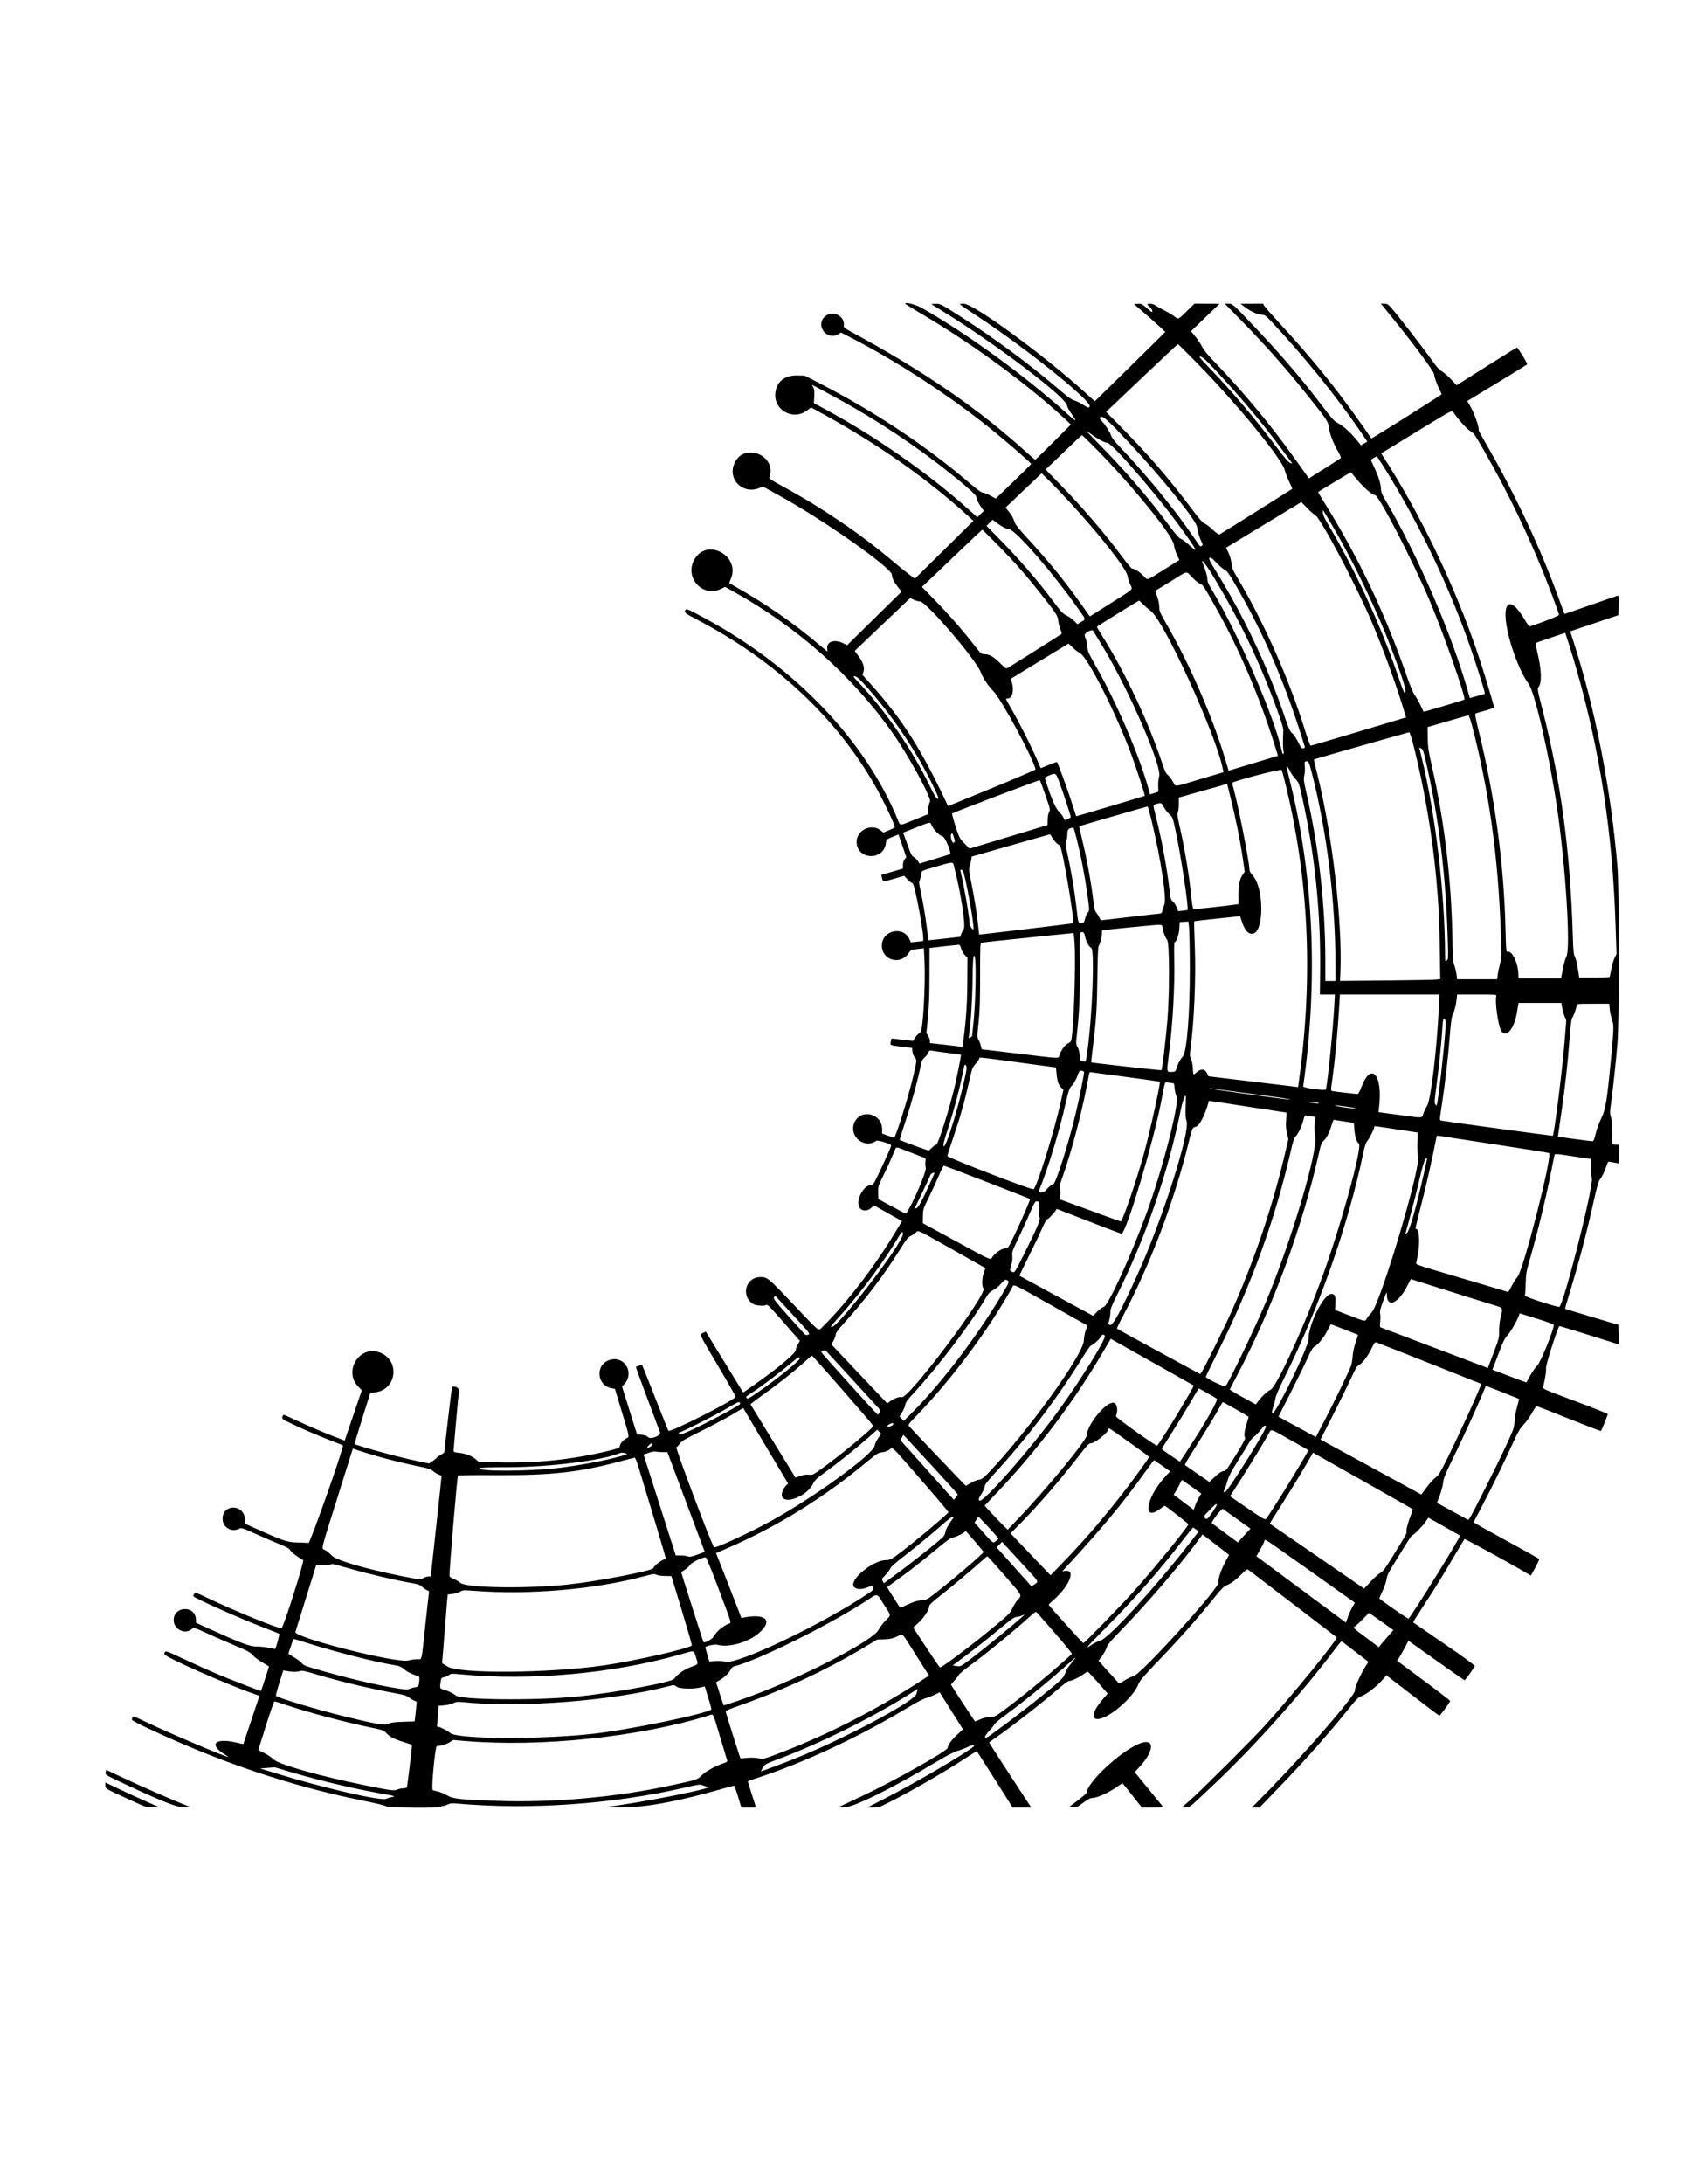 <svg id="svg" version="1.1" xmlns="http://www.w3.org/2000/svg" xmlns:xlink="http://www.w3.org/1999/xlink" width="400" height="514.201" viewBox="0, 0, 400,514.201"><g id="svgg"><path id="path0" d="M213.416 71.666 C 213.520 71.758,215.507 72.963,217.831 74.345 C 229.767 81.440,242.759 91.022,251.210 98.962 L 252.272 99.959 248.134 104.101 C 245.858 106.379,243.938 108.242,243.868 108.242 C 243.797 108.242,242.992 107.564,242.079 106.734 C 230.514 96.238,217.652 87.388,200.497 78.125 C 198.970 77.301,198.718 77.094,198.773 76.710 C 199.103 74.385,196.083 72.917,194.311 74.541 C 191.989 76.668,194.848 80.350,197.517 78.669 L 198.113 78.294 200.941 79.762 C 211.753 85.375,223.472 93.022,233.168 100.793 C 236.817 103.717,242.900 108.990,242.900 109.228 C 242.900 109.313,241.030 111.184,238.744 113.387 L 234.589 117.392 233.266 116.690 C 232.538 116.304,231.738 115.988,231.488 115.988 C 231.197 115.988,230.166 115.245,228.633 113.931 C 218.267 105.046,205.969 96.865,192.850 90.128 L 189.573 88.445 187.908 88.403 C 185.080 88.331,183.244 89.605,182.731 91.994 C 181.811 96.284,186.663 99.289,190.178 96.606 L 191.063 95.931 194.092 97.594 C 207.102 104.741,218.705 112.923,228.309 121.725 L 229.310 122.642 222.413 129.452 L 215.517 136.263 214.231 135.311 C 213.523 134.788,211.573 133.203,209.898 131.790 C 202.520 125.565,193.309 119.342,184.151 114.394 C 182.181 113.330,181.146 112.663,181.210 112.497 C 183.159 107.416,175.527 104.019,173.101 108.888 C 171.184 112.735,174.975 116.595,178.975 114.869 L 179.697 114.558 183.046 116.391 C 193.856 122.309,210.129 133.722,210.129 135.385 C 210.129 136.114,210.581 137.030,211.528 138.224 L 212.389 139.309 205.973 145.615 L 199.558 151.921 198.760 151.515 C 196.634 150.430,194.707 151.019,194.868 152.705 L 194.939 153.451 192.474 151.386 C 186.760 146.599,180.160 142.039,173.585 138.337 C 172.656 137.814,171.862 137.356,171.820 137.319 C 171.778 137.282,171.944 136.786,172.188 136.217 C 174.330 131.238,167.252 126.838,163.987 131.119 C 160.767 135.340,165.147 140.936,169.877 138.646 L 170.818 138.190 173.045 139.434 C 187.993 147.777,200.954 159.320,210.297 172.612 C 214.148 178.090,219.596 188.140,219.064 188.782 C 218.918 188.958,218.747 189.691,218.684 190.412 L 218.570 191.722 215.494 192.981 C 211.783 194.500,212.092 194.491,211.524 193.098 C 203.942 174.506,187.374 157.139,166.336 145.730 C 162.090 143.428,161.684 143.250,161.462 143.600 C 161.091 144.187,161.322 144.381,164.161 145.867 C 182.831 155.640,197.351 169.279,206.487 185.622 C 208.382 189.012,211.011 194.638,210.789 194.828 C 210.699 194.905,210.061 195.206,209.371 195.498 L 208.117 196.028 207.400 195.482 C 205.213 193.813,201.796 195.478,201.796 198.213 C 201.796 202.495,208.210 202.770,208.690 198.509 C 208.787 197.646,208.788 197.646,210.222 197.062 L 211.657 196.477 212.580 199.152 L 213.504 201.826 213.107 202.330 C 212.853 202.654,212.711 203.135,212.711 203.676 L 212.711 204.518 210.156 205.263 L 207.602 206.008 207.797 206.777 C 208.032 207.700,207.892 207.695,210.710 206.879 L 212.979 206.222 213.804 207.083 C 214.258 207.557,214.769 207.944,214.939 207.944 C 215.490 207.944,217.916 221.112,217.445 221.543 C 217.408 221.577,216.744 221.666,215.970 221.743 L 214.561 221.881 214.307 221.267 C 212.910 217.895,207.746 218.977,207.746 222.642 C 207.746 226.150,212.144 227.358,214.080 224.381 C 214.485 223.758,214.690 223.634,215.470 223.537 C 215.973 223.475,216.667 223.389,217.011 223.346 L 217.637 223.269 217.784 226.183 C 218.058 231.600,217.417 242.882,216.824 243.079 C 216.435 243.208,215.293 244.492,215.293 244.801 C 215.293 245.150,215.311 245.150,212.417 244.791 C 211.117 244.630,210.034 244.518,210.010 244.543 C 209.986 244.568,209.905 244.911,209.832 245.307 C 209.673 246.157,209.577 246.118,212.739 246.492 L 214.852 246.743 214.950 247.614 C 215.009 248.139,215.226 248.675,215.495 248.961 C 216.029 249.529,216.007 249.749,214.982 254.022 C 213.905 258.511,211.127 267.390,210.650 267.867 C 210.612 267.905,209.956 267.705,209.192 267.421 L 207.803 266.906 207.803 265.872 C 207.803 262.210,202.869 260.953,201.319 264.219 C 199.803 267.415,203.531 270.640,206.410 268.624 C 206.782 268.363,209.930 269.345,209.930 269.722 C 209.930 269.991,208.559 273.095,207.105 276.117 C 205.750 278.934,205.673 279.047,205.095 279.047 C 203.817 279.047,202.185 281.412,202.185 283.263 C 202.185 284.957,203.880 285.597,205.229 284.412 L 205.904 283.820 209.195 285.669 L 212.485 287.517 210.753 290.382 C 205.912 298.386,199.177 307.130,193.881 312.288 C 192.669 313.468,193.491 314.074,186.966 307.192 C 180.942 300.838,180.770 300.695,179.129 300.695 C 175.762 300.695,174.467 304.890,177.207 306.920 C 177.834 307.385,179.861 307.611,180.471 307.284 C 180.816 307.100,181.284 307.561,184.645 311.400 L 188.431 315.725 187.960 316.502 C 187.701 316.929,187.489 317.517,187.489 317.807 C 187.487 318.610,183.328 322.109,177.661 326.073 L 175.084 327.876 174.369 326.746 C 173.976 326.124,172.016 322.935,170.014 319.659 C 168.012 316.384,166.350 313.674,166.320 313.636 C 166.235 313.529,165.574 313.789,165.191 314.081 C 164.868 314.327,165.176 314.912,169.111 321.546 C 171.460 325.505,173.339 328.814,173.285 328.900 C 172.689 329.865,157.896 337.329,157.464 336.884 C 157.389 336.806,155.984 333.313,154.343 329.122 C 152.701 324.930,151.312 321.455,151.256 321.399 C 151.176 321.318,150.057 321.670,149.789 321.860 C 149.743 321.893,153.496 332.047,155.484 337.266 C 155.767 338.011,153.310 339.010,152.699 338.399 C 152.321 338.021,151.857 337.876,150.754 337.789 L 150.069 337.736 148.302 332.123 L 146.536 326.511 147.142 325.820 C 149.456 323.186,147.133 319.260,143.794 320.159 C 140.149 321.140,140.440 326.270,144.176 326.898 L 144.856 327.013 146.503 332.474 C 148.436 338.883,148.341 338.245,147.435 338.733 C 146.686 339.136,145.980 340.065,145.979 340.649 C 145.978 340.911,145.369 341.125,143.049 341.680 C 134.691 343.678,126.424 344.538,117.621 344.327 L 112.799 344.212 112.009 343.536 C 111.101 342.759,109.635 342.220,107.994 342.061 C 107.065 341.971,106.852 341.884,106.852 341.591 C 106.852 341.139,108.008 328.224,108.124 327.381 C 108.207 326.783,106.922 326.180,106.488 326.613 C 106.404 326.697,104.739 340.765,104.678 341.907 C 104.672 342.016,104.265 342.319,103.774 342.580 C 103.282 342.841,102.880 343.125,102.880 343.211 C 102.880 343.297,102.475 343.641,101.981 343.975 L 101.081 344.582 98.157 343.980 C 93.886 343.101,83.783 340.337,83.520 339.976 C 83.498 339.946,84.325 337.228,85.359 333.938 L 87.239 327.955 88.281 327.848 C 93.457 327.313,94.360 320.326,89.493 318.468 C 84.681 316.630,80.784 322.889,84.454 326.559 L 85.240 327.346 83.215 333.274 L 81.190 339.203 80.168 338.799 C 79.606 338.576,78.610 338.191,77.954 337.943 C 76.116 337.247,71.853 335.405,69.235 334.174 C 67.934 333.563,66.852 333.087,66.829 333.116 C 66.216 333.879,66.307 334.042,67.759 334.773 C 70.093 335.949,74.608 337.911,77.775 339.127 C 79.403 339.752,80.755 340.281,80.781 340.303 C 81.109 340.590,73.082 363.348,72.671 363.298 C 72.409 363.265,71.212 363.215,70.010 363.186 C 67.625 363.129,66.756 362.834,59.983 359.781 L 57.702 358.753 57.681 357.742 C 57.607 354.148,52.434 354.005,52.434 357.597 C 52.434 359.592,54.458 360.844,56.284 359.977 C 56.907 359.681,56.974 359.702,60.385 361.234 C 62.293 362.090,64.796 363.166,65.949 363.626 C 67.585 364.278,68.119 364.587,68.384 365.036 C 68.671 365.521,69.902 366.460,71.409 367.342 C 71.740 367.536,66.952 382.669,66.336 383.376 C 66.055 383.698,55.235 379.283,48.885 376.254 C 46.143 374.946,46.022 374.909,45.754 375.274 C 45.601 375.483,45.502 375.732,45.534 375.827 C 45.676 376.253,56.674 381.147,62.363 383.316 C 64.166 384.003,65.704 384.620,65.781 384.688 C 65.897 384.788,65.039 388.025,64.836 388.251 C 64.802 388.289,64.134 388.174,63.350 387.996 C 62.566 387.818,61.286 387.684,60.506 387.699 C 58.957 387.728,56.875 386.950,49.251 383.495 L 46.169 382.098 46.149 381.321 C 46.060 377.934,40.903 378.080,40.917 381.470 C 40.925 383.742,43.761 385.009,45.328 383.442 C 45.604 383.166,45.938 383.276,48.675 384.535 C 50.348 385.304,53.311 386.602,55.260 387.419 C 58.364 388.719,58.906 389.014,59.632 389.802 C 60.088 390.296,61.112 391.058,61.909 391.495 C 62.705 391.933,63.357 392.349,63.357 392.421 C 63.357 392.547,61.551 398.066,61.479 398.159 C 61.439 398.212,55.168 395.810,52.622 394.767 C 50.031 393.706,45.729 391.785,42.230 390.127 C 39.002 388.598,38.741 388.551,38.732 389.499 C 38.726 390.110,53.329 396.575,59.802 398.827 L 61.114 399.284 59.229 404.955 C 58.192 408.074,57.333 410.641,57.320 410.660 C 57.308 410.678,56.583 410.523,55.709 410.314 C 50.818 409.143,49.098 410.610,52.662 412.914 C 53.335 413.348,53.844 413.704,53.794 413.704 C 53.139 413.704,40.040 408.148,34.865 405.674 C 31.784 404.201,31.182 403.986,31.182 404.353 C 31.182 404.453,31.133 404.662,31.074 404.816 C 30.997 405.017,31.763 405.475,33.805 406.448 C 51.202 414.734,68.258 420.503,85.771 424.028 C 88.669 424.611,90.745 425.125,90.950 425.311 C 91.360 425.682,103.873 425.790,103.873 425.422 C 103.873 425.313,104.077 425.223,104.327 425.223 C 104.577 425.223,105.091 425.067,105.469 424.876 C 106.028 424.593,106.436 424.553,107.646 424.660 C 124.985 426.193,144.448 424.817,161.520 420.854 C 164.624 420.133,164.895 420.100,165.536 420.368 C 165.914 420.526,166.428 420.658,166.677 420.661 C 169.983 420.706,150.448 424.616,142.602 425.480 C 142.219 425.523,143.801 425.571,146.116 425.589 C 151.871 425.632,159.873 424.152,170.605 421.058 C 171.752 420.727,172.783 420.457,172.897 420.457 C 173.011 420.457,173.447 421.619,173.868 423.039 L 174.632 425.621 176.368 425.621 L 178.105 425.621 177.137 422.592 C 176.604 420.926,176.168 419.514,176.168 419.455 C 176.167 419.396,176.949 419.095,177.905 418.787 C 189.332 415.103,202.523 408.939,214.499 401.686 C 215.973 400.793,217.614 399.955,218.146 399.824 C 218.677 399.693,219.615 399.332,220.231 399.022 L 221.351 398.458 224.104 402.826 L 226.857 407.194 225.542 408.381 C 224.265 409.534,223.237 410.948,223.237 411.554 C 223.237 412.250,210.330 419.499,202.880 422.987 C 200.477 424.112,198.242 425.165,197.915 425.327 C 197.344 425.608,197.386 425.618,198.908 425.564 C 201.229 425.481,210.207 421.042,220.457 414.910 C 223.097 413.330,224.730 412.484,225.587 412.249 C 226.279 412.060,227.369 411.641,228.010 411.318 C 228.957 410.840,229.820 410.775,229.364 411.216 C 227.989 412.549,215.845 419.674,208.708 423.335 L 204.270 425.612 205.614 425.617 C 206.839 425.620,207.140 425.530,208.991 424.604 C 214.316 421.940,222.162 417.428,227.369 414.035 C 228.822 413.088,230.043 412.314,230.082 412.314 C 230.121 412.314,232.047 415.308,234.362 418.967 L 238.572 425.621 240.759 425.621 L 242.945 425.621 242.586 425.074 C 237.833 417.852,232.942 410.293,232.997 410.254 C 233.036 410.226,233.694 409.767,234.459 409.233 C 238.496 406.416,245.453 400.990,249.398 397.582 C 250.514 396.618,251.563 395.829,251.729 395.829 C 252.322 395.829,254.035 395.062,255.014 394.359 C 255.562 393.966,256.087 393.622,256.181 393.595 C 256.276 393.567,257.387 394.719,258.652 396.155 L 260.950 398.764 259.767 400.127 C 257.492 402.746,256.953 404.767,258.528 404.767 C 261.117 404.767,267.091 399.631,268.218 396.436 C 268.436 395.819,269.476 394.600,272.262 391.695 C 277.926 385.791,282.004 381.195,286.386 375.776 C 287.748 374.092,288.406 373.437,288.911 373.263 C 289.896 372.925,291.055 372.076,292.496 370.637 C 293.378 369.757,293.831 369.433,293.999 369.563 C 294.132 369.665,298.843 373.262,304.469 377.555 C 310.094 381.849,314.769 385.425,314.857 385.502 C 315.268 385.863,304.410 399.223,297.828 406.455 C 294.841 409.737,282.928 421.609,280.389 423.833 L 278.463 425.521 279.265 425.583 C 280.204 425.655,279.771 426.008,286.255 419.880 C 295.668 410.984,306.750 398.594,314.383 388.431 C 315.183 387.366,315.904 386.495,315.985 386.495 C 316.149 386.495,316.042 386.415,319.723 389.257 L 322.366 391.297 322.019 391.825 C 320.573 394.028,319.166 397.127,319.166 398.107 C 319.166 399.288,307.609 412.645,298.931 421.493 L 294.883 425.621 295.787 425.621 L 296.691 425.621 300.954 421.202 C 307.508 414.407,312.853 408.390,317.776 402.264 C 319.606 399.986,319.976 399.628,320.799 399.332 C 321.923 398.928,324.247 397.120,325.621 395.582 L 326.614 394.470 332.771 399.218 C 336.157 401.830,338.992 403.968,339.071 403.969 C 339.266 403.973,341.610 400.765,341.603 400.505 C 341.599 400.391,338.783 398.212,335.345 395.663 L 329.094 391.028 329.508 390.447 C 329.735 390.127,330.342 389.069,330.856 388.096 L 331.792 386.325 338.339 390.977 C 341.940 393.536,344.945 395.629,345.018 395.630 C 345.128 395.630,346.955 393.125,347.433 392.320 C 347.522 392.169,344.984 390.310,340.270 387.073 C 336.255 384.315,332.934 382.031,332.891 381.997 C 332.849 381.964,333.799 380.437,335.003 378.605 C 337.838 374.292,339.618 371.423,342.493 366.534 C 343.778 364.350,344.901 362.485,344.989 362.391 C 345.112 362.259,356.514 368.514,360.000 370.626 L 360.615 370.998 361.655 369.122 C 362.227 368.090,362.646 367.167,362.587 367.071 C 362.527 366.975,359.035 365.027,354.826 362.743 C 350.617 360.459,347.172 358.519,347.172 358.433 C 347.171 358.347,347.991 356.739,348.995 354.858 C 351.068 350.976,354.169 344.651,356.367 339.821 C 357.606 337.100,358.039 336.356,358.922 335.434 C 359.507 334.824,360.386 333.597,360.876 332.709 C 361.367 331.821,361.859 331.091,361.971 331.088 C 362.082 331.085,365.517 332.421,369.604 334.058 C 373.691 335.695,377.078 336.990,377.131 336.937 C 377.285 336.783,378.746 333.189,378.744 332.969 C 378.744 332.860,375.295 331.483,371.082 329.910 C 363.450 327.060,363.422 327.048,363.539 326.534 C 364.041 324.337,364.273 322.759,364.197 322.067 C 364.123 321.386,366.898 312.692,367.332 312.246 C 367.369 312.208,369.975 312.986,373.123 313.974 C 376.272 314.962,379.409 315.945,380.096 316.158 L 381.343 316.546 381.287 314.243 L 381.231 311.939 374.977 310.076 C 371.537 309.051,368.702 308.192,368.677 308.168 C 368.653 308.143,369.082 306.653,369.630 304.856 C 371.877 297.498,373.839 290.042,375.481 282.622 C 376.153 279.588,376.555 278.179,376.870 277.756 C 377.459 276.964,378.022 275.805,378.443 274.517 C 378.762 273.542,378.828 273.471,379.315 273.567 C 379.604 273.624,380.176 273.728,380.586 273.799 L 381.331 273.927 381.331 271.720 L 381.331 269.513 380.751 269.513 C 379.629 269.513,379.637 269.536,379.706 266.577 C 379.754 264.550,379.695 263.623,379.479 262.996 C 379.227 262.264,379.224 261.889,379.456 260.221 C 379.921 256.889,380.717 249.506,381.030 245.615 C 381.467 240.185,381.465 209.390,381.028 204.133 C 379.510 185.885,375.767 166.751,370.625 150.943 L 369.882 148.659 375.557 146.756 L 381.231 144.853 381.287 142.536 C 381.318 141.261,381.278 140.218,381.198 140.218 C 381.118 140.218,378.246 141.207,374.815 142.415 C 371.384 143.623,368.555 144.584,368.528 144.550 C 368.501 144.516,368.097 143.416,367.629 142.105 C 363.222 129.749,356.947 116.334,349.906 104.212 C 349.005 102.660,348.288 101.325,348.313 101.245 C 348.510 100.619,347.287 97.215,346.206 95.382 L 345.645 94.431 346.656 93.815 C 347.212 93.476,350.348 91.571,353.625 89.581 C 356.902 87.591,359.657 85.893,359.747 85.807 C 359.909 85.652,357.580 81.823,357.329 81.832 C 357.258 81.834,354.035 83.832,350.168 86.272 L 343.137 90.707 341.840 89.333 C 341.127 88.577,340.161 87.734,339.693 87.460 C 339.174 87.156,338.476 86.444,337.905 85.636 C 335.449 82.159,328.835 73.634,327.439 72.145 C 326.960 71.634,326.675 71.500,326.072 71.500 L 325.309 71.500 328.158 75.025 C 333.410 81.526,337.835 87.517,337.835 88.128 C 337.835 88.666,338.471 90.466,339.100 91.706 C 339.387 92.273,339.623 92.777,339.623 92.826 C 339.623 92.948,323.122 103.332,323.062 103.247 C 323.035 103.209,322.042 101.792,320.855 100.099 C 314.776 91.428,309.085 84.406,301.313 75.991 C 299.609 74.147,298.060 72.382,297.869 72.069 L 297.523 71.500 294.889 71.505 L 292.254 71.510 292.947 72.084 C 294.193 73.117,296.246 74.105,297.167 74.116 C 297.974 74.125,298.094 74.211,299.714 75.940 C 307.291 84.028,314.738 93.224,320.407 101.494 L 322.113 103.982 321.361 104.414 L 320.610 104.847 319.567 103.561 C 318.181 101.853,316.347 100.215,315.157 99.622 C 314.342 99.216,313.822 98.654,311.840 96.041 C 306.751 89.332,302.111 83.901,295.563 76.988 C 290.346 71.480,290.368 71.500,289.333 71.500 L 288.527 71.500 291.979 75.029 C 298.137 81.323,302.767 86.530,307.737 92.751 C 312.669 98.924,312.872 99.225,313.041 100.634 C 313.216 102.084,314.036 104.238,315.189 106.273 C 315.637 107.063,315.933 107.779,315.847 107.864 C 315.761 107.949,314.037 109.058,312.016 110.328 L 308.342 112.638 308.007 112.178 C 307.823 111.925,306.506 110.084,305.081 108.087 C 299.346 100.049,292.902 92.281,286.185 85.310 C 284.490 83.551,283.522 82.371,283.163 81.629 C 282.872 81.028,282.169 79.963,281.600 79.263 L 280.566 77.990 283.928 74.754 L 287.289 71.517 284.333 71.508 L 281.376 71.500 279.554 73.287 C 277.449 75.351,277.676 75.268,276.491 74.399 C 275.985 74.027,274.900 73.388,274.081 72.979 C 273.262 72.570,272.379 72.070,272.118 71.867 C 271.631 71.489,270.308 71.355,270.308 71.684 C 270.308 71.785,270.554 72.061,270.854 72.297 C 271.154 72.534,271.417 72.945,271.438 73.212 C 271.473 73.651,271.356 73.592,270.212 72.587 C 269.023 71.543,268.892 71.480,268.040 71.538 L 267.133 71.599 269.366 73.525 C 270.594 74.585,272.256 76.060,273.059 76.803 L 274.520 78.153 269.484 83.121 C 266.715 85.853,262.974 89.530,261.172 91.291 L 257.895 94.493 255.710 92.505 C 245.955 83.626,229.353 71.489,226.992 71.508 C 225.695 71.519,225.381 71.240,230.487 74.617 C 242.297 82.430,257.580 94.761,256.682 95.754 C 256.390 96.076,256.296 96.048,255.147 95.304 C 254.474 94.868,253.540 94.409,253.072 94.284 C 252.452 94.117,251.539 93.469,249.696 91.889 C 242.501 85.718,234.317 79.661,226.109 74.431 C 221.528 71.512,221.433 71.465,220.301 71.539 L 219.371 71.599 222.546 73.570 C 234.755 81.150,250.953 93.434,251.320 95.393 C 251.391 95.769,251.901 96.721,252.454 97.509 C 253.847 99.493,253.603 99.433,251.111 97.182 C 241.538 88.532,227.886 78.613,217.169 72.521 C 215.537 71.594,212.567 70.917,213.416 71.666 M282.147 85.651 C 291.155 94.802,302.090 108.161,302.662 110.714 C 302.793 111.301,303.256 112.517,303.690 113.415 C 304.125 114.314,304.456 115.067,304.425 115.089 C 303.942 115.437,287.425 125.794,287.243 125.864 C 287.102 125.918,286.362 125.374,285.599 124.654 C 284.836 123.934,283.983 123.287,283.704 123.217 C 283.344 123.127,282.455 122.103,280.640 119.688 C 275.394 112.708,270.633 107.187,264.504 100.975 L 260.567 96.984 268.963 89.009 C 273.581 84.622,277.413 81.033,277.479 81.033 C 277.546 81.033,279.646 83.111,282.147 85.651 M285.864 86.665 C 292.201 93.401,297.475 99.689,302.383 106.364 C 303.343 107.670,304.217 108.851,304.324 108.988 C 304.477 109.184,304.387 109.182,303.908 108.980 C 303.488 108.804,302.600 107.794,301.069 105.752 C 295.689 98.577,290.207 92.103,284.680 86.398 C 282.534 84.183,282.314 83.895,282.827 83.970 C 283.265 84.035,284.014 84.700,285.864 86.665 M197.617 94.003 C 207.116 99.251,215.933 105.121,223.932 111.524 C 227.932 114.724,229.990 116.585,229.990 117.000 C 229.990 117.468,230.656 118.822,231.306 119.676 L 231.769 120.285 230.997 121.039 L 230.225 121.793 228.190 119.968 C 218.742 111.495,206.365 102.833,194.720 96.542 L 191.725 94.924 191.814 93.376 C 191.882 92.205,191.826 91.678,191.584 91.210 L 191.264 90.591 193.000 91.502 C 193.955 92.002,196.033 93.128,197.617 94.003 M342.511 97.269 C 343.353 98.576,345.464 100.910,346.310 101.471 C 347.321 102.141,347.244 102.029,349.847 106.554 C 355.006 115.521,359.893 125.643,363.850 135.551 C 365.106 138.699,367.132 144.151,367.268 144.754 C 367.318 144.973,363.592 146.460,360.461 147.471 C 360.233 147.545,359.857 147.082,359.084 145.775 C 355.455 139.645,353.439 141.895,355.430 149.851 C 356.493 154.099,358.502 158.917,360.065 160.966 C 361.544 162.906,365.003 177.945,366.816 190.315 C 368.809 203.910,370.027 223.247,369.014 225.186 C 368.768 225.657,368.379 227.020,368.150 228.215 L 367.733 230.387 362.715 230.387 L 357.696 230.387 357.696 229.705 C 357.696 226.924,356.262 223.789,355.125 224.087 C 354.804 224.170,354.770 223.779,354.654 218.792 C 354.297 203.469,352.127 187.420,348.350 172.167 C 347.609 169.176,347.417 168.117,347.595 168.006 C 347.727 167.925,348.757 167.614,349.885 167.315 C 351.111 166.990,351.936 166.671,351.936 166.522 C 351.936 166.048,349.371 157.586,348.057 153.724 C 342.554 137.555,334.532 120.893,325.681 107.249 L 325.359 106.753 333.533 101.759 C 342.570 96.239,342.023 96.512,342.511 97.269 M265.698 103.936 C 273.742 112.487,282.026 122.775,282.026 124.211 C 282.026 124.899,282.561 126.629,283.091 127.654 C 283.372 128.197,283.373 128.289,283.105 128.512 C 282.744 128.811,282.833 128.907,281.135 126.415 C 276.711 119.923,269.910 111.618,263.732 105.164 C 262.694 104.080,261.929 103.095,261.789 102.662 C 261.498 101.763,260.538 100.234,259.629 99.223 C 258.980 98.501,258.955 98.429,259.283 98.190 C 259.771 97.833,260.958 98.896,265.698 103.936 M257.150 102.304 C 258.519 103.338,260.284 104.270,260.872 104.270 C 261.910 104.270,272.344 116.284,277.693 123.639 C 282.024 129.594,282.537 130.575,280.155 128.346 C 279.448 127.685,278.574 127.032,278.213 126.895 C 277.707 126.704,276.965 125.851,274.975 123.173 C 270.381 116.992,264.994 110.757,258.943 104.618 C 257.247 102.897,255.907 101.490,255.965 101.490 C 256.024 101.490,256.557 101.856,257.150 102.304 M258.235 105.710 C 266.978 114.609,276.295 126.101,276.534 128.279 C 276.598 128.867,276.915 129.912,277.237 130.601 L 277.823 131.853 274.170 134.149 C 269.917 136.822,270.419 136.679,269.306 135.535 C 268.436 134.640,267.212 133.863,266.674 133.863 C 266.524 133.863,265.455 132.589,264.299 131.033 C 260.149 125.446,255.065 119.533,249.496 113.816 L 246.315 110.551 248.828 108.160 C 250.210 106.845,252.100 105.031,253.029 104.128 C 253.957 103.226,254.795 102.487,254.891 102.485 C 254.986 102.484,256.491 103.935,258.235 105.710 M326.257 110.377 C 334.379 123.419,341.414 138.127,346.379 152.442 C 347.660 156.138,349.517 161.967,349.667 162.766 L 349.781 163.375 348.015 163.874 L 346.249 164.373 345.886 163.070 C 342.123 149.580,333.944 130.610,326.335 117.727 C 325.613 116.505,325.323 115.805,325.323 115.285 C 325.323 114.123,324.767 112.262,323.818 110.251 C 323.335 109.226,322.939 108.354,322.939 108.312 C 322.939 108.222,324.185 107.450,324.332 107.449 C 324.387 107.448,325.254 108.766,326.257 110.377 M319.215 112.363 C 320.907 114.507,323.223 116.578,323.932 116.583 C 324.795 116.590,332.750 131.946,336.726 141.279 C 339.969 148.894,345.395 164.329,344.968 164.725 C 344.836 164.847,335.410 167.652,335.350 167.586 C 335.321 167.554,335.019 166.914,334.681 166.163 C 334.342 165.413,333.748 164.358,333.360 163.818 C 332.873 163.140,332.234 161.621,331.301 158.925 C 326.365 144.664,320.339 131.913,312.622 119.400 C 311.432 117.470,310.473 115.877,310.492 115.859 C 310.662 115.703,318.103 111.223,318.193 111.222 C 318.259 111.222,318.719 111.735,319.215 112.363 M252.025 118.272 C 259.062 125.879,265.396 133.957,265.618 135.610 C 265.687 136.124,265.969 137.028,266.245 137.620 C 266.851 138.923,267.371 138.427,261.576 142.085 L 256.744 145.135 254.638 142.193 C 250.495 136.406,247.023 132.149,242.039 126.747 C 240.113 124.660,239.163 123.474,239.015 122.974 C 238.719 121.976,238.400 121.400,237.583 120.390 L 236.886 119.528 237.361 119.060 C 237.622 118.803,239.533 116.983,241.609 115.015 L 245.382 111.438 247.234 113.266 C 248.252 114.272,250.408 116.524,252.025 118.272 M309.763 121.230 C 310.863 121.579,319.236 137.311,322.987 146.077 C 325.762 152.565,328.839 160.997,330.742 167.330 L 331.219 168.920 320.078 172.258 C 313.951 174.094,308.848 175.590,308.739 175.582 C 308.630 175.574,308.020 173.893,307.384 171.846 C 303.702 159.995,297.780 146.622,291.658 136.328 C 290.413 134.235,290.216 133.770,290.119 132.704 C 290.051 131.960,289.777 130.987,289.420 130.224 L 288.832 128.967 297.693 123.589 L 306.553 118.211 307.958 119.656 C 308.730 120.452,309.542 121.160,309.763 121.230 M315.042 125.819 C 319.359 133.354,324.734 144.689,327.709 152.532 C 330.366 159.539,331.319 162.517,331.058 163.005 C 330.831 163.428,330.677 163.081,329.293 159.043 C 325.159 146.979,319.386 134.479,312.877 123.498 C 312.004 122.025,311.620 121.174,311.622 120.717 L 311.626 120.060 312.253 121.053 C 312.598 121.599,313.853 123.744,315.042 125.819 M236.452 124.190 C 236.783 124.357,237.374 124.554,237.764 124.627 C 239.421 124.938,248.282 135.174,254.153 143.560 C 255.877 146.023,255.824 145.753,254.714 146.423 L 253.817 146.965 252.976 146.144 C 252.514 145.692,251.720 145.135,251.213 144.905 C 250.438 144.555,249.983 144.077,248.356 141.907 C 244.442 136.685,240.380 131.966,235.612 127.099 L 232.390 123.810 233.107 123.093 L 233.824 122.376 234.836 123.131 C 235.393 123.546,236.120 124.023,236.452 124.190 M234.880 128.153 C 238.698 132.028,241.480 135.162,244.754 139.277 C 248.807 144.373,249.178 144.937,249.307 146.212 C 249.370 146.831,249.601 147.743,249.819 148.236 C 250.116 148.908,250.158 149.181,249.984 149.322 C 249.689 149.560,237.907 156.995,237.360 157.288 C 237.001 157.480,236.792 157.345,235.606 156.149 C 234.117 154.649,233.060 154.045,231.908 154.036 C 231.187 154.031,231.071 153.937,229.831 152.338 C 226.665 148.257,223.805 144.987,219.866 140.947 L 217.188 138.200 220.262 135.287 C 221.953 133.684,225.124 130.657,227.309 128.559 C 229.493 126.461,231.331 124.741,231.393 124.736 C 231.454 124.731,233.023 126.269,234.880 128.153 M288.497 134.168 C 289.133 134.503,289.550 135.092,291.301 138.135 C 297.988 149.752,303.009 161.527,307.364 175.804 C 307.435 176.038,307.330 176.156,307.010 176.202 C 306.619 176.257,306.449 176.052,305.814 174.752 C 305.408 173.919,304.775 172.974,304.408 172.653 C 303.838 172.152,303.568 171.555,302.538 168.506 C 298.687 157.113,292.996 145.069,286.544 134.657 C 284.906 132.014,284.679 131.546,284.938 131.346 C 285.187 131.153,285.456 131.343,286.494 132.443 C 287.185 133.175,288.086 133.951,288.497 134.168 M285.440 135.109 C 291.931 145.733,296.803 155.911,301.101 167.825 C 302.026 170.390,302.341 171.522,302.305 172.145 C 302.185 174.222,302.196 175.934,302.336 176.713 C 302.514 177.704,302.187 177.886,301.979 176.912 C 300.271 168.930,291.706 149.210,285.382 138.701 C 284.642 137.472,284.409 136.892,284.409 136.277 C 284.409 135.599,283.985 134.172,283.323 132.622 C 282.753 131.285,283.997 132.748,285.440 135.109 M280.847 135.946 C 281.528 136.655,282.363 137.335,282.703 137.458 C 283.388 137.706,283.591 138.012,286.449 143.098 C 292.006 152.988,296.741 164.093,300.360 175.719 L 301.055 177.953 299.435 178.445 C 298.544 178.716,295.928 179.505,293.621 180.199 L 289.426 181.460 288.681 178.962 C 285.676 168.892,280.426 156.767,274.888 147.109 C 273.231 144.218,273.088 143.885,273.088 142.898 C 273.088 142.256,272.892 141.285,272.600 140.479 C 272.234 139.472,272.172 139.097,272.351 138.992 C 272.484 138.914,274.111 137.913,275.968 136.768 C 279.997 134.284,279.355 134.392,280.847 135.946 M215.246 141.212 C 215.698 141.430,216.357 141.609,216.709 141.609 C 218.159 141.609,229.979 155.379,231.062 158.328 C 231.538 159.625,232.798 161.516,233.963 162.681 C 235.849 164.567,243.287 178.329,243.948 181.155 C 243.972 181.259,239.345 183.249,233.664 185.576 L 223.337 189.809 222.952 188.996 C 216.777 175.952,212.452 169.215,204.804 160.727 L 203.150 158.892 203.395 158.217 C 203.740 157.263,203.340 155.975,202.233 154.470 L 201.351 153.273 202.016 152.613 C 202.516 152.118,214.346 140.864,214.412 140.822 C 214.418 140.818,214.794 140.993,215.246 141.212 M269.323 142.322 C 269.810 142.823,270.581 143.493,271.037 143.810 C 274.156 145.981,286.601 173.255,288.085 181.171 L 288.208 181.827 282.684 183.472 C 276.166 185.413,277.031 185.336,276.301 184.043 C 275.971 183.459,275.439 182.761,275.119 182.491 C 274.686 182.126,274.368 181.494,273.883 180.027 C 270.554 169.966,265.161 158.495,259.596 149.641 C 258.933 148.587,258.392 147.667,258.393 147.596 C 258.395 147.482,268.064 141.483,268.330 141.431 C 268.389 141.420,268.836 141.820,269.323 142.322 M259.892 152.433 C 266.090 162.744,273.800 180.548,273.052 182.820 C 272.908 183.257,272.810 184.247,272.833 185.019 L 272.875 186.423 271.892 186.738 L 270.909 187.052 270.689 186.227 C 268.582 178.312,263.091 165.480,258.012 156.602 C 256.535 154.021,256.207 153.297,256.207 152.624 C 256.207 151.890,255.919 150.676,255.517 149.709 C 255.289 149.162,257.170 148.031,257.505 148.514 C 257.636 148.703,258.711 150.467,259.892 152.433 M371.319 157.398 C 376.901 176.777,379.841 195.893,380.567 217.527 L 380.805 224.628 380.358 225.524 C 380.112 226.017,379.770 227.156,379.599 228.056 C 379.428 228.956,379.259 229.804,379.223 229.940 C 379.174 230.127,378.277 230.189,375.586 230.189 L 372.014 230.189 371.920 229.543 C 371.545 226.977,371.321 225.947,371.004 225.325 C 370.702 224.732,370.619 223.929,370.516 220.597 C 369.884 200.120,367.756 184.290,363.276 166.735 C 362.146 162.306,362.121 162.157,362.462 161.723 C 363.249 160.723,363.125 157.529,362.145 153.557 C 361.866 152.427,361.678 151.464,361.726 151.416 C 361.774 151.368,363.367 150.807,365.266 150.170 L 368.719 149.011 369.476 151.318 C 369.892 152.587,370.722 155.323,371.319 157.398 M254.387 153.765 C 256.292 154.771,263.031 168.129,266.694 178.157 C 267.873 181.386,269.779 187.299,269.669 187.387 C 269.568 187.467,253.543 192.240,253.518 192.197 C 253.504 192.174,252.977 190.546,252.345 188.580 C 251.396 185.621,249.194 179.614,248.982 179.402 C 248.950 179.370,248.076 179.689,247.040 180.111 L 245.155 180.878 244.289 178.870 C 242.986 175.852,240.166 170.243,238.458 167.274 C 236.721 164.254,236.792 164.449,237.433 164.449 C 238.486 164.449,238.954 162.462,238.340 160.601 C 238.204 160.190,238.125 159.828,238.163 159.796 C 238.201 159.764,241.268 157.893,244.978 155.638 L 251.724 151.539 252.625 152.424 C 253.120 152.911,253.913 153.515,254.387 153.765 M203.908 161.444 C 210.464 168.733,216.416 177.680,220.341 186.147 C 221.124 187.836,221.192 188.083,220.872 188.083 C 220.597 188.083,220.138 187.330,219.026 185.055 C 214.754 176.315,208.721 167.536,202.332 160.761 C 200.912 159.255,200.857 159.164,201.415 159.246 C 201.868 159.313,202.460 159.835,203.908 161.444 M346.741 170.755 C 350.711 185.812,352.960 201.899,353.530 219.306 C 353.725 225.275,353.716 225.655,353.348 226.983 C 353.135 227.751,352.899 228.876,352.823 229.483 L 352.685 230.586 347.969 230.586 L 343.252 230.586 343.124 229.498 C 343.054 228.899,342.827 227.938,342.619 227.363 C 342.292 226.454,342.227 225.531,342.132 220.357 C 341.883 206.895,340.240 193.294,337.297 180.338 C 336.486 176.765,336.368 175.956,336.337 173.731 L 336.301 171.197 337.354 170.891 C 337.933 170.722,340.043 170.107,342.043 169.523 C 344.044 168.939,345.780 168.453,345.903 168.441 C 346.026 168.430,346.403 169.471,346.741 170.755 M333.231 176.514 C 335.610 186.132,337.441 196.973,338.321 206.653 C 338.905 213.070,339.045 215.819,339.165 223.170 L 339.285 230.550 338.212 230.659 C 337.623 230.719,332.310 230.813,326.406 230.869 L 315.672 230.970 315.753 229.138 C 316.272 217.253,313.855 196.394,310.327 182.329 C 309.849 180.420,309.477 178.838,309.502 178.813 C 309.573 178.742,331.755 172.426,331.994 172.409 C 332.115 172.400,332.664 174.224,333.231 176.514 M335.742 178.625 C 338.958 192.336,340.706 206.716,341.084 222.559 C 341.160 225.715,341.139 225.968,340.791 226.185 C 340.437 226.406,340.417 226.337,340.414 224.878 C 340.390 210.522,338.148 191.624,334.891 178.321 L 334.325 176.006 334.774 176.211 C 335.147 176.381,335.313 176.794,335.742 178.625 M309.067 182.141 C 312.607 195.990,314.588 212.162,314.596 227.259 L 314.598 230.983 313.406 230.983 L 312.214 230.983 312.212 226.167 C 312.204 213.069,310.642 199.283,307.728 186.594 C 307.107 183.887,307.065 183.516,307.269 182.531 C 307.392 181.935,307.438 180.981,307.371 180.411 C 307.267 179.528,307.301 179.360,307.597 179.284 C 308.251 179.115,308.336 179.281,309.067 182.141 M303.883 181.551 C 304.144 182.109,304.712 182.930,305.145 183.376 C 306.008 184.265,306.111 184.591,307.240 189.979 C 309.866 202.513,311.137 215.598,310.988 228.550 L 310.924 234.161 312.689 234.161 L 314.455 234.161 314.317 236.792 C 314.030 242.281,312.705 255.424,312.330 256.514 C 312.209 256.864,306.941 256.160,306.992 255.800 C 310.518 231.003,309.489 206.655,303.974 184.340 C 302.972 180.284,303.020 180.536,303.243 180.536 C 303.334 180.536,303.622 180.993,303.883 181.551 M302.681 184.066 C 308.292 206.701,309.387 229.678,306.027 254.252 L 305.791 255.972 305.180 255.883 C 304.615 255.802,284.825 253.426,284.708 253.426 C 284.679 253.426,284.543 253.154,284.406 252.823 C 283.935 251.686,282.981 251.534,281.957 252.433 C 281.062 253.219,281.097 253.254,280.993 251.490 C 280.939 250.590,280.760 249.679,280.561 249.298 C 280.267 248.734,280.249 248.439,280.428 247.113 C 281.323 240.464,281.756 230.075,281.452 222.554 C 281.329 219.509,281.269 216.976,281.319 216.926 C 281.370 216.876,283.448 216.628,285.939 216.374 C 288.429 216.121,290.840 215.866,291.297 215.807 L 292.127 215.702 292.466 216.739 C 293.200 218.981,293.899 219.861,294.949 219.861 C 297.819 219.861,297.874 209.055,295.020 206.028 C 294.641 205.626,294.340 205.099,294.340 204.838 C 294.340 203.098,291.660 189.426,290.576 185.637 C 290.291 184.641,290.253 184.267,290.428 184.206 C 293.665 183.072,301.809 181.012,301.932 181.296 C 302.012 181.479,302.349 182.725,302.681 184.066 M249.538 184.161 C 250.457 186.630,252.234 192.042,252.234 192.374 C 252.234 192.573,251.269 193.049,250.863 193.049 C 250.797 193.049,250.618 192.768,250.466 192.424 C 250.314 192.081,249.824 191.445,249.377 191.011 C 248.621 190.277,247.575 187.780,246.154 183.317 C 246.087 183.107,246.370 182.892,247.111 182.592 C 248.743 181.929,248.695 181.899,249.538 184.161 M246.287 187.271 C 247.404 190.507,247.449 190.709,247.151 191.163 C 246.956 191.460,246.825 192.141,246.805 192.956 L 246.773 194.270 237.589 197.038 L 228.405 199.805 227.238 198.638 C 226.205 197.605,225.998 197.258,225.432 195.608 C 224.861 193.941,224.203 191.592,224.295 191.544 C 225.375 190.985,244.839 183.591,244.948 183.698 C 245.036 183.786,245.639 185.393,246.287 187.271 M291.556 195.233 C 291.985 197.363,292.535 200.492,292.777 202.185 L 293.216 205.263 292.701 206.013 C 292.016 207.009,291.758 208.327,291.758 210.822 L 291.758 212.885 290.914 213.000 C 287.690 213.437,281.344 214.111,281.151 214.037 C 281.008 213.982,280.821 212.959,280.667 211.393 C 280.174 206.349,279.109 199.926,277.833 194.297 C 277.349 192.161,277.281 191.591,277.471 191.236 C 277.600 190.996,277.703 190.121,277.700 189.293 L 277.695 187.786 283.386 186.182 L 289.076 184.579 289.926 187.970 C 290.393 189.835,291.127 193.103,291.556 195.233 M274.169 190.047 C 274.440 190.581,275.015 191.321,275.448 191.691 C 276.229 192.360,276.240 192.388,276.961 195.735 C 278.195 201.459,280.073 213.936,279.749 214.259 C 279.714 214.295,279.206 214.372,278.621 214.430 L 277.557 214.537 277.191 213.625 C 276.989 213.124,276.582 212.511,276.287 212.262 C 275.796 211.850,275.727 211.611,275.493 209.530 C 274.939 204.602,273.711 197.931,272.379 192.612 C 271.555 189.321,271.558 189.576,272.344 189.324 C 273.488 188.957,273.649 189.021,274.169 190.047 M271.272 193.198 C 273.512 202.516,274.869 211.537,274.263 213.081 C 274.064 213.587,273.851 214.248,273.789 214.548 C 273.719 214.889,273.547 215.095,273.333 215.096 C 273.144 215.098,269.995 215.454,266.336 215.889 C 262.676 216.323,259.581 216.680,259.458 216.681 C 259.335 216.682,259.118 216.403,258.976 216.061 C 258.834 215.719,258.519 215.202,258.275 214.912 C 257.932 214.505,257.780 213.939,257.598 212.406 C 257.059 207.837,256.076 202.447,254.890 197.555 C 254.498 195.938,254.212 194.580,254.255 194.537 C 254.320 194.472,269.959 189.957,270.341 189.893 C 270.413 189.881,270.832 191.368,271.272 193.198 M219.523 194.431 C 219.994 195.452,221.322 196.763,222.047 196.922 C 222.611 197.046,224.161 200.731,223.801 201.092 C 223.739 201.153,222.092 201.684,220.142 202.270 L 216.595 203.336 216.238 202.749 C 216.041 202.426,215.618 202.011,215.297 201.827 C 214.847 201.568,214.594 201.153,214.187 200.001 C 213.897 199.181,213.452 197.958,213.199 197.282 L 212.739 196.054 215.754 194.861 C 219.350 193.439,219.081 193.470,219.523 194.431 M253.795 198.163 C 254.729 202.044,255.451 205.775,255.994 209.533 C 256.694 214.380,256.696 214.416,256.242 214.903 C 256.020 215.142,255.734 215.774,255.605 216.308 C 255.384 217.231,255.340 217.279,254.706 217.279 C 253.937 217.279,254.032 217.604,253.523 213.208 C 253.118 209.699,252.223 204.431,251.471 201.120 C 250.956 198.856,250.921 198.507,251.164 198.042 C 251.314 197.753,251.438 197.016,251.439 196.404 C 251.440 195.272,251.651 195.043,252.863 194.856 C 252.936 194.845,253.355 196.333,253.795 198.163 M224.753 198.370 C 224.346 198.778,223.733 196.978,224.087 196.411 C 224.302 196.065,224.360 196.129,224.677 197.062 C 224.976 197.942,224.988 198.136,224.753 198.370 M247.852 197.194 C 248.214 197.904,249.158 198.875,249.644 199.038 C 250.196 199.222,253.218 216.958,252.773 217.402 C 252.725 217.451,231.025 220.060,230.668 220.060 C 230.651 220.060,230.577 219.412,230.502 218.620 C 230.251 215.931,229.581 211.630,228.872 208.143 C 228.244 205.055,228.194 204.590,228.420 203.972 C 228.560 203.590,228.724 202.921,228.786 202.485 L 228.898 201.693 238.034 199.080 C 243.059 197.643,247.235 196.458,247.315 196.446 C 247.394 196.435,247.636 196.771,247.852 197.194 M224.765 204.085 C 226.361 210.188,227.571 218.101,227.017 218.806 C 226.808 219.072,226.541 219.580,226.424 219.934 L 226.211 220.579 222.497 221.005 C 220.455 221.240,218.763 221.411,218.738 221.386 C 218.713 221.361,218.551 220.181,218.379 218.764 C 218.019 215.798,217.455 212.456,216.849 209.700 C 216.449 207.883,216.444 207.739,216.754 206.965 C 216.933 206.516,217.080 205.899,217.080 205.594 C 217.080 205.047,217.123 205.028,220.606 204.020 C 224.704 202.834,224.437 202.830,224.765 204.085 M226.761 204.929 C 227.255 205.243,229.674 218.422,229.310 218.816 C 229.114 219.028,228.401 217.944,228.401 217.434 C 228.401 216.075,227.050 208.260,226.296 205.253 C 226.171 204.756,226.322 204.651,226.761 204.929 M280.288 227.607 C 280.319 238.634,279.597 247.753,278.610 248.808 C 278.007 249.453,277.482 250.438,277.155 251.539 C 276.937 252.274,276.862 252.338,276.146 252.385 C 274.805 252.475,274.802 252.464,275.258 249.037 C 276.235 241.676,276.778 232.421,276.616 225.869 C 276.561 223.657,276.593 221.847,276.685 221.847 C 277.114 221.847,277.726 220.102,277.814 218.629 L 277.905 217.099 278.923 217.040 L 279.940 216.981 280.104 218.371 C 280.193 219.136,280.276 223.292,280.288 227.607 M273.925 218.669 C 274.111 219.768,274.420 220.570,274.960 221.351 C 275.517 222.155,275.540 233.833,274.999 240.318 C 274.634 244.686,273.782 251.806,273.603 251.985 C 273.516 252.071,257.243 250.262,257.050 250.145 C 257.022 250.128,257.217 248.379,257.483 246.259 C 258.246 240.170,258.425 237.322,258.513 229.908 C 258.566 225.388,258.669 222.885,258.808 222.718 C 259.141 222.316,259.583 220.670,259.583 219.829 C 259.583 219.410,259.605 219.061,259.633 219.054 C 260.115 218.930,272.422 217.723,272.985 217.745 C 273.760 217.775,273.777 217.792,273.925 218.669 M255.599 220.487 C 255.866 221.734,256.546 222.994,257.036 223.149 C 257.935 223.434,257.318 239.559,256.087 247.954 C 255.750 250.253,255.865 250.026,255.090 249.908 C 254.484 249.816,254.468 249.785,254.369 248.548 C 254.307 247.775,254.105 247.006,253.849 246.574 C 253.440 245.880,253.437 245.815,253.719 243.241 C 254.298 237.943,254.468 233.675,254.380 226.668 C 254.319 221.810,254.357 219.645,254.505 219.583 C 255.169 219.308,255.384 219.485,255.599 220.487 M253.133 221.959 C 253.463 227.236,252.933 242.590,252.338 244.985 C 252.284 245.204,251.949 245.516,251.593 245.680 C 250.902 245.999,250.109 247.068,249.605 248.361 C 249.233 249.315,250.453 249.352,239.598 248.050 C 235.106 247.511,231.379 247.071,231.315 247.071 C 231.252 247.071,231.141 246.735,231.069 246.326 C 230.998 245.916,230.764 245.275,230.550 244.900 C 230.166 244.228,230.165 244.174,230.522 240.729 C 230.805 238.001,230.884 235.580,230.884 229.634 C 230.884 222.190,230.892 222.027,231.281 221.941 C 231.500 221.892,236.415 221.369,242.205 220.779 C 247.994 220.188,252.789 219.695,252.860 219.684 C 252.931 219.672,253.054 220.696,253.133 221.959 M226.418 223.346 C 226.557 223.843,226.948 224.536,227.288 224.885 L 227.905 225.521 227.877 230.983 C 227.851 236.135,227.592 240.064,226.969 244.756 L 226.736 246.513 226.029 246.408 C 225.641 246.350,223.915 246.146,222.195 245.954 L 219.067 245.606 219.066 245.097 C 219.065 244.817,218.879 244.282,218.651 243.908 L 218.236 243.228 218.596 239.539 C 218.857 236.855,218.956 234.131,218.957 229.543 C 218.958 226.075,218.960 223.229,218.963 223.218 C 218.969 223.191,225.219 222.500,225.744 222.468 C 226.082 222.448,226.215 222.622,226.418 223.346 M229.751 233.863 C 229.674 236.266,229.473 239.470,229.304 240.982 C 229.135 242.495,228.997 243.810,228.997 243.905 C 228.997 244.000,228.805 244.180,228.571 244.305 C 228.161 244.525,228.149 244.504,228.270 243.749 C 228.678 241.196,229.031 235.725,229.098 230.916 C 229.156 226.765,229.240 225.310,229.434 225.075 C 229.800 224.632,229.931 228.251,229.751 233.863 M338.948 237.190 C 338.510 246.851,337.059 259.035,336.191 260.347 C 335.917 260.761,335.528 261.563,335.327 262.129 C 334.890 263.358,335.479 263.318,329.543 262.518 L 324.726 261.869 324.875 260.577 C 325.751 253.007,323.010 249.912,320.734 255.903 C 320.311 257.016,319.986 257.597,319.785 257.597 C 319.363 257.597,314.394 257.011,313.890 256.902 C 313.480 256.813,313.480 256.811,313.818 254.375 C 314.559 249.024,315.142 242.852,315.505 236.495 L 315.638 234.161 327.362 234.161 L 339.086 234.161 338.948 237.190 M352.481 234.534 C 352.144 235.824,352.859 241.151,353.557 242.549 C 354.657 244.752,356.781 242.305,357.389 238.133 C 357.460 237.642,357.566 236.994,357.623 236.693 L 357.728 236.147 362.767 236.147 L 367.807 236.147 367.932 236.892 C 368.139 238.134,368.613 239.694,368.821 239.823 C 368.932 239.891,368.974 240.395,368.917 240.975 C 368.862 241.542,368.680 243.749,368.512 245.879 C 368.044 251.820,366.112 267.142,365.794 267.436 C 365.735 267.490,340.189 264.013,339.512 263.859 C 339.103 263.765,339.103 263.764,339.657 260.135 C 340.435 255.044,341.145 248.884,341.518 243.992 C 341.723 241.305,341.945 239.574,342.142 239.126 C 342.658 237.954,342.988 236.701,343.123 235.402 L 343.252 234.161 347.916 234.161 C 352.382 234.161,352.574 234.177,352.481 234.534 M379.207 237.615 C 379.272 238.312,379.516 239.447,379.748 240.137 C 380.210 241.509,380.191 242.099,379.434 250.050 C 378.569 259.136,378.206 261.324,377.241 263.257 C 376.740 264.263,376.158 265.847,375.911 266.879 C 375.601 268.174,375.384 268.716,375.174 268.721 C 375.010 268.724,373.101 268.485,370.932 268.189 L 366.989 267.650 367.089 266.943 C 367.145 266.554,367.466 264.359,367.804 262.066 C 368.648 256.329,369.326 250.226,369.735 244.687 C 369.971 241.500,370.165 239.919,370.348 239.701 C 370.682 239.302,371.400 237.288,371.400 236.748 C 371.400 236.358,371.517 236.346,375.244 236.346 L 379.089 236.346 379.207 237.615 M340.433 243.230 C 339.991 248.809,338.830 258.916,338.500 260.047 C 338.398 260.396,338.381 260.394,338.122 260.024 C 337.889 259.692,337.920 259.119,338.339 256.037 C 338.878 252.061,339.534 245.820,339.719 242.900 C 339.905 239.963,339.984 239.601,340.357 239.974 C 340.630 240.247,340.639 240.625,340.433 243.230 M222.939 247.873 C 224.796 248.111,226.340 248.328,226.371 248.356 C 226.450 248.427,225.475 253.359,224.898 255.809 C 223.625 261.215,220.987 269.513,220.541 269.513 C 220.393 269.513,219.959 269.826,219.576 270.209 C 219.194 270.591,218.806 270.904,218.714 270.904 C 218.526 270.904,212.059 268.520,211.940 268.407 C 211.898 268.367,212.541 266.298,213.370 263.810 C 214.763 259.626,216.320 253.919,216.903 250.859 C 217.098 249.835,217.272 249.472,217.784 249.023 C 218.135 248.715,218.534 248.192,218.671 247.861 C 218.838 247.458,219.026 247.289,219.242 247.349 C 219.418 247.399,221.082 247.635,222.939 247.873 M242.502 250.499 L 248.759 251.341 248.886 252.760 C 249.046 254.560,249.338 255.441,249.990 256.093 L 250.506 256.609 249.954 259.139 C 248.350 266.474,244.104 280.062,243.426 280.028 C 242.354 279.974,223.142 272.540,223.172 272.191 C 223.191 271.975,223.833 269.965,224.600 267.726 C 226.166 263.152,227.270 259.236,228.320 254.536 C 228.987 251.552,229.081 251.294,229.787 250.528 C 230.201 250.078,230.597 249.534,230.665 249.318 C 230.807 248.873,229.307 248.723,242.502 250.499 M227.113 254.551 C 225.597 261.374,222.796 270.349,222.328 269.881 C 222.105 269.656,222.266 268.984,223.320 265.740 C 224.605 261.788,225.873 257.082,226.611 253.525 C 227.291 250.252,227.189 250.540,227.544 250.895 C 227.827 251.178,227.787 251.513,227.113 254.551 M255.383 252.349 C 255.509 252.455,254.224 258.789,253.320 262.522 C 251.576 269.720,248.654 278.848,248.095 278.848 C 247.738 278.848,246.995 279.468,246.313 280.335 C 245.817 280.967,244.533 280.911,244.791 280.269 C 246.963 274.859,249.524 266.448,251.054 259.703 C 251.711 256.810,251.896 256.262,252.401 255.731 C 253.028 255.070,253.622 253.981,254.010 252.781 C 254.235 252.086,254.842 251.895,255.383 252.349 M265.023 253.533 C 269.504 254.139,273.192 254.655,273.218 254.681 C 273.450 254.914,270.978 266.133,269.508 271.515 C 267.845 277.606,264.442 287.587,264.029 287.587 C 263.905 287.587,260.653 286.425,256.802 285.005 C 252.952 283.585,249.774 282.423,249.741 282.423 C 249.708 282.423,249.727 281.954,249.784 281.380 C 249.840 280.807,249.800 280.114,249.694 279.841 C 249.542 279.449,249.645 278.950,250.185 277.458 C 252.487 271.094,255.199 260.654,256.493 253.178 C 256.564 252.768,256.679 252.433,256.749 252.433 C 256.819 252.433,260.542 252.928,265.023 253.533 M276.164 255.015 C 276.568 255.015,276.618 255.133,276.711 256.283 C 276.767 256.981,276.968 257.815,277.159 258.137 C 277.945 259.468,273.803 275.569,270.042 285.799 C 266.291 296.005,261.022 307.508,260.006 307.711 C 259.719 307.768,259.037 308.263,258.491 308.811 L 257.498 309.806 248.858 305.126 C 244.106 302.552,240.189 300.420,240.152 300.388 C 240.115 300.356,241.104 298.290,242.350 295.796 C 243.595 293.302,245.010 290.344,245.494 289.223 C 246.000 288.051,246.514 287.141,246.706 287.080 C 247.036 286.975,248.083 285.898,248.659 285.070 L 248.957 284.643 250.645 285.308 C 255.447 287.200,264.228 290.555,264.268 290.514 C 265.705 289.056,271.798 268.559,273.581 259.186 C 274.505 254.333,274.359 254.743,275.102 254.891 C 275.442 254.959,275.920 255.015,276.164 255.015 M294.439 257.496 C 302.895 258.613,303.957 258.771,303.832 258.896 C 303.714 259.014,285.192 256.460,285.044 256.305 C 284.968 256.225,285.174 256.213,285.501 256.277 C 285.829 256.341,289.851 256.890,294.439 257.496 M279.292 260.526 C 279.224 262.494,279.274 263.258,279.516 263.952 C 280.420 266.538,273.693 287.550,267.893 300.256 C 264.028 308.724,262.094 312.264,261.484 311.986 C 261.038 311.783,261.033 311.749,261.297 310.872 C 261.446 310.374,261.569 309.533,261.569 309.003 C 261.569 308.192,261.832 307.513,263.232 304.715 C 269.814 291.560,275.109 276.228,278.065 261.768 C 278.576 259.270,279.008 257.994,279.343 257.994 C 279.363 257.994,279.340 259.134,279.292 260.526 M293.942 260.576 C 298.896 261.341,302.985 261.966,303.031 261.966 C 303.077 261.966,303.051 262.726,302.974 263.654 C 302.867 264.938,302.913 265.685,303.169 266.782 L 303.504 268.222 302.706 271.607 C 299.750 284.142,295.539 296.615,290.236 308.540 C 288.456 312.544,283.620 322.341,283.055 323.091 L 282.718 323.537 272.988 318.256 C 267.636 315.352,263.204 312.916,263.138 312.844 C 263.072 312.771,263.594 311.639,264.296 310.328 C 270.835 298.128,276.751 282.503,280.125 268.520 C 280.768 265.856,280.995 265.353,281.558 265.346 C 282.430 265.334,283.831 262.720,284.726 259.434 C 284.810 259.126,283.501 258.964,293.942 260.576 M310.609 259.699 C 310.831 259.921,310.398 259.913,309.037 259.670 L 307.547 259.404 309.037 259.510 C 309.856 259.569,310.564 259.654,310.609 259.699 M317.329 260.594 C 318.448 260.727,319.364 260.897,319.364 260.971 C 319.364 261.152,315.203 260.611,314.697 260.364 C 314.344 260.192,314.355 260.181,314.796 260.261 C 315.070 260.310,316.209 260.460,317.329 260.594 M308.891 262.856 L 309.838 262.985 309.706 264.573 C 309.622 265.574,309.665 266.653,309.822 267.490 C 310.494 271.075,304.237 292.130,298.217 306.546 C 295.756 312.438,289.705 325.077,288.721 326.381 C 288.517 326.651,284.816 324.942,284.039 324.219 C 283.999 324.182,285.301 321.488,286.933 318.233 C 294.795 302.551,300.414 287.054,304.097 270.904 C 304.599 268.701,304.862 267.920,305.214 267.580 C 305.815 267.001,306.778 264.950,307.077 263.613 C 307.258 262.806,307.389 262.576,307.629 262.642 C 307.803 262.689,308.371 262.785,308.891 262.856 M316.709 264.061 L 318.919 264.390 319.061 266.008 C 319.211 267.734,319.572 268.864,320.100 269.262 C 321.060 269.986,315.447 290.125,310.923 302.185 C 306.428 314.169,300.553 326.795,299.254 327.264 C 298.612 327.496,297.165 328.873,296.226 330.144 L 295.829 330.683 292.751 328.995 C 291.058 328.066,289.688 327.240,289.707 327.159 C 289.726 327.077,290.474 325.626,291.370 323.932 C 299.714 308.153,306.851 288.786,310.718 271.428 C 311.169 269.404,311.324 269.005,311.818 268.589 C 312.486 268.027,313.243 266.519,313.722 264.798 C 313.910 264.119,314.154 263.620,314.278 263.660 C 314.399 263.700,315.493 263.880,316.709 264.061 M328.997 265.908 L 333.962 266.661 333.896 269.229 C 333.857 270.726,333.917 272.024,334.039 272.342 C 334.867 274.490,325.117 307.143,323.061 309.112 C 322.704 309.453,322.244 310.022,322.037 310.377 C 321.568 311.185,321.709 311.197,318.868 310.112 C 317.557 309.612,316.038 309.033,315.492 308.827 L 314.499 308.451 314.564 306.846 C 314.636 305.052,314.466 304.667,313.599 304.667 C 311.838 304.667,308.242 311.808,308.242 315.305 C 308.242 317.202,300.342 333.377,299.716 332.761 C 299.567 332.615,299.623 332.217,299.907 331.411 C 300.127 330.783,300.364 329.849,300.432 329.335 C 300.511 328.735,301.211 327.087,302.389 324.727 C 310.741 307.987,317.597 288.518,321.166 271.400 C 321.493 269.833,321.761 269.047,322.113 268.620 C 322.639 267.981,323.733 265.802,323.734 265.392 C 323.734 265.082,323.188 265.029,328.997 265.908 M352.036 269.437 C 359.027 270.493,364.821 271.422,364.912 271.504 C 365.726 272.231,358.874 299.066,357.463 300.677 C 357.041 301.159,356.407 302.160,356.054 302.901 C 355.701 303.642,355.323 304.221,355.214 304.188 C 354.542 303.983,340.831 299.918,337.537 298.948 C 334.706 298.114,333.575 297.698,333.599 297.499 C 333.618 297.345,333.782 296.504,333.962 295.631 C 334.547 292.801,334.358 289.374,333.618 289.374 C 333.349 289.374,333.425 289.010,334.916 283.217 C 336.032 278.880,337.450 272.590,338.240 268.470 C 338.437 267.446,338.504 267.338,338.892 267.424 C 339.130 267.476,345.045 268.382,352.036 269.437 M213.646 271.019 C 214.934 271.520,216.467 272.111,217.053 272.333 C 218.110 272.733,218.117 272.742,218.003 273.443 C 217.940 273.832,217.974 274.531,218.078 274.995 C 218.287 275.928,214.691 284.204,213.401 285.761 C 213.373 285.795,211.902 285.035,210.131 284.073 L 206.912 282.324 206.875 280.834 C 206.838 279.393,206.873 279.271,207.960 277.061 C 208.980 274.988,209.589 273.652,210.720 271.015 C 211.187 269.926,210.830 269.925,213.646 271.019 M370.794 272.296 C 372.918 272.622,374.683 272.890,374.716 272.890 C 374.749 272.890,374.777 273.687,374.777 274.662 C 374.777 275.637,374.874 276.866,374.994 277.393 C 375.439 279.358,368.208 307.841,367.293 307.725 C 365.908 307.549,359.111 305.310,359.217 305.065 C 359.287 304.901,359.373 303.629,359.408 302.239 C 359.465 299.995,359.561 299.403,360.259 296.975 C 362.167 290.347,364.078 282.526,365.344 276.167 C 365.735 274.201,366.098 272.391,366.150 272.145 C 366.268 271.585,366.149 271.581,370.794 272.296 M335.434 276.268 C 333.645 284.210,332.076 289.733,331.453 290.283 C 331.025 290.661,331.021 290.661,331.127 290.268 C 331.186 290.050,331.736 288.041,332.349 285.805 C 332.963 283.569,333.880 279.905,334.388 277.662 C 335.205 274.053,335.808 272.385,336.166 272.744 C 336.194 272.772,335.865 274.358,335.434 276.268 M232.570 278.351 C 238.068 280.480,242.603 282.259,242.648 282.303 C 242.766 282.422,240.692 287.227,238.974 290.814 C 237.509 293.873,237.462 293.942,236.850 293.942 C 236.056 293.942,234.626 294.843,233.894 295.805 C 233.186 296.735,234.125 297.118,225.114 292.218 L 217.378 288.010 217.407 286.359 C 217.435 284.739,217.462 284.654,218.810 281.927 C 219.567 280.397,220.625 278.096,221.161 276.812 C 221.698 275.529,222.235 274.479,222.355 274.479 C 222.475 274.479,227.072 276.221,232.570 278.351 M219.179 278.401 C 217.323 282.530,216.340 284.349,215.900 284.464 C 215.382 284.599,215.225 285.022,217.255 280.815 C 218.225 278.805,219.079 276.964,219.152 276.726 C 219.224 276.487,219.481 276.253,219.721 276.206 C 219.962 276.160,220.174 276.109,220.193 276.095 C 220.212 276.080,219.756 277.118,219.179 278.401 M244.567 282.939 C 244.826 283.038,244.857 283.302,244.754 284.518 C 244.674 285.465,244.713 286.177,244.866 286.547 C 245.140 287.206,244.465 288.834,241.275 295.206 C 238.966 299.819,239.021 299.736,238.416 299.460 C 237.845 299.200,237.844 299.182,238.256 297.763 C 238.461 297.059,238.537 296.311,238.465 295.706 C 238.360 294.819,238.464 294.523,240.004 291.320 C 240.912 289.431,242.137 286.745,242.724 285.353 C 243.764 282.890,243.917 282.690,244.567 282.939 M223.695 293.823 C 227.649 296.051,231.163 298.035,231.505 298.232 L 232.126 298.589 231.753 299.673 C 231.302 300.984,231.264 302.823,231.674 303.410 C 232.602 304.735,213.920 329.548,212.426 328.974 C 211.978 328.803,210.636 329.259,209.794 329.869 L 209.000 330.444 202.431 323.509 L 195.863 316.573 196.329 315.735 C 196.585 315.273,196.825 314.611,196.864 314.263 C 196.914 313.806,197.350 313.172,198.436 311.979 C 203.749 306.139,208.300 300.167,212.151 293.981 C 213.565 291.710,213.908 291.288,214.594 290.981 C 215.033 290.784,215.563 290.432,215.771 290.198 C 216.300 289.602,215.791 289.369,223.695 293.823 M212.711 290.502 C 212.711 292.782,196.534 313.714,195.751 312.447 C 195.695 312.356,196.418 311.440,197.358 310.411 C 202.472 304.815,208.282 297.032,211.609 291.321 C 212.339 290.069,212.711 289.792,212.711 290.502 M350.910 306.995 C 354.378 308.067,354.063 307.639,353.442 310.427 C 353.259 311.250,353.127 312.604,353.148 313.454 C 353.182 314.909,353.113 315.178,351.838 318.553 L 350.493 322.115 349.973 321.913 C 349.138 321.589,325.444 312.608,325.208 312.526 C 325.065 312.476,325.041 312.049,325.137 311.239 C 325.216 310.571,325.211 309.718,325.126 309.341 C 325.000 308.785,325.132 308.220,325.833 306.315 C 326.658 304.069,326.694 304.010,326.703 304.889 C 326.737 308.057,329.353 306.947,331.467 302.868 L 332.347 301.169 340.106 303.612 C 344.373 304.956,349.235 306.478,350.910 306.995 M237.437 301.564 C 237.790 301.822,237.705 302.011,235.862 305.089 C 229.696 315.383,220.950 326.733,213.923 333.559 L 212.907 334.546 212.397 334.036 L 211.887 333.526 212.503 332.555 C 212.841 332.021,213.174 331.240,213.241 330.820 C 213.336 330.227,213.704 329.687,214.886 328.412 C 221.089 321.716,228.772 311.574,232.465 305.205 C 232.864 304.516,233.279 304.120,233.962 303.774 C 234.482 303.510,235.298 302.848,235.775 302.302 C 236.718 301.223,236.876 301.153,237.437 301.564 M247.766 307.386 C 252.354 309.960,256.127 312.083,256.152 312.103 C 256.177 312.123,256.010 312.625,255.781 313.219 C 255.537 313.855,255.351 314.838,255.329 315.607 C 255.238 318.921,241.997 337.249,232.655 346.994 C 231.602 348.092,231.262 348.325,230.582 348.416 C 230.135 348.476,229.277 348.824,228.675 349.188 C 228.074 349.553,227.553 349.851,227.518 349.851 C 227.444 349.851,214.535 336.295,214.126 335.788 C 213.881 335.485,214.081 335.212,216.015 333.216 C 224.126 324.841,232.827 313.187,238.334 303.321 C 238.918 302.275,237.798 301.792,247.766 307.386 M186.891 309.722 C 190.884 314.043,190.915 314.084,190.376 314.264 C 189.980 314.396,189.765 314.371,189.586 314.174 C 182.538 306.388,182.106 305.868,182.334 305.443 C 182.458 305.212,182.627 305.099,182.711 305.192 C 182.794 305.286,184.675 307.324,186.891 309.722 M362.212 310.544 C 364.487 311.243,366.034 311.818,366.035 311.965 C 366.046 313.053,362.986 320.616,362.212 321.414 C 361.749 321.892,360.974 322.989,360.489 323.853 C 360.004 324.716,359.591 325.449,359.569 325.481 C 359.548 325.514,357.738 324.856,355.546 324.021 L 351.561 322.501 351.966 321.479 C 352.188 320.917,352.808 319.291,353.343 317.866 C 354.123 315.788,354.486 315.092,355.178 314.348 C 355.970 313.498,357.895 310.021,357.895 309.440 C 357.895 309.304,358.006 309.233,358.143 309.282 C 358.280 309.331,360.111 309.899,362.212 310.544 M316.736 313.036 C 318.455 313.707,319.879 314.268,319.900 314.283 C 319.921 314.299,319.668 315.113,319.337 316.093 C 318.975 317.165,318.696 318.468,318.636 319.364 C 318.582 320.184,318.418 321.173,318.272 321.562 C 317.717 323.045,314.278 330.160,312.176 334.178 L 309.984 338.365 305.574 335.967 L 301.163 333.568 304.085 327.807 C 305.692 324.638,307.484 320.987,308.067 319.694 C 308.862 317.930,309.260 317.273,309.658 317.067 C 310.497 316.633,311.894 314.900,312.699 313.293 C 313.105 312.481,313.477 311.817,313.525 311.817 C 313.573 311.817,315.018 312.366,316.736 313.036 M260.253 314.456 C 260.820 314.870,254.696 324.791,249.254 332.274 C 242.710 341.271,231.450 354.060,230.717 353.327 C 230.452 353.062,230.506 352.887,231.198 351.751 C 231.626 351.049,231.977 350.245,231.977 349.964 C 231.978 349.593,232.551 348.831,234.078 347.170 C 241.913 338.647,249.055 329.257,254.955 319.720 C 255.901 318.192,256.815 316.891,256.987 316.829 C 257.559 316.623,258.721 315.615,259.204 314.905 C 259.743 314.115,259.770 314.103,260.253 314.456 M272.195 321.150 C 277.110 323.907,281.161 326.189,281.196 326.221 C 281.410 326.414,273.546 339.349,272.586 340.385 C 272.393 340.593,262.771 333.736,262.878 333.466 C 263.486 331.932,263.125 330.288,262.179 330.288 C 260.298 330.288,256.039 335.585,256.013 337.958 C 256.000 339.105,246.307 350.865,239.662 357.795 L 237.377 360.179 236.447 359.285 C 235.936 358.793,234.713 357.521,233.728 356.458 L 231.939 354.525 234.819 351.493 C 244.243 341.574,252.727 330.372,259.484 318.926 L 261.668 315.225 262.463 315.681 C 262.900 315.932,267.279 318.393,272.195 321.150 M336.713 320.977 C 343.393 323.627,348.884 325.811,348.915 325.831 C 349.114 325.958,343.974 337.289,341.019 343.238 C 339.261 346.776,338.872 347.418,338.225 347.846 C 337.812 348.120,336.876 349.144,336.145 350.123 L 334.817 351.902 333.489 351.174 C 332.759 350.774,327.417 347.861,321.617 344.700 L 311.073 338.952 313.908 333.379 C 315.468 330.313,317.383 326.417,318.165 324.721 C 319.352 322.145,319.682 321.594,320.164 321.380 C 320.907 321.051,322.287 319.212,323.154 317.396 C 323.695 316.260,323.908 315.990,324.200 316.065 C 324.402 316.117,330.033 318.327,336.713 320.977 M200.716 324.736 C 203.982 328.291,206.824 331.397,207.034 331.639 C 207.405 332.069,207.201 333.069,206.742 333.069 C 206.588 333.069,193.581 318.675,193.490 318.403 C 193.389 318.104,194.316 317.793,194.559 318.045 C 194.680 318.170,197.450 321.181,200.716 324.736 M198.552 327.358 C 202.496 331.864,205.720 335.641,205.716 335.750 C 205.700 336.235,198.516 342.201,193.894 345.568 C 191.536 347.285,191.482 347.312,190.535 347.222 C 189.861 347.158,189.250 347.254,188.492 347.543 C 187.898 347.769,187.400 347.935,187.385 347.910 C 187.371 347.885,184.997 344.030,182.110 339.344 C 179.224 334.657,176.836 330.757,176.804 330.678 C 176.771 330.598,178.076 329.592,179.704 328.441 C 183.112 326.031,186.806 323.114,189.374 320.802 C 190.357 319.917,191.211 319.187,191.271 319.180 C 191.332 319.172,194.608 322.853,198.552 327.358 M188.448 319.738 C 188.864 320.001,183.008 324.749,178.163 328.077 C 176.409 329.282,176.061 329.454,175.911 329.185 C 175.813 329.011,175.764 328.843,175.801 328.813 C 175.838 328.783,176.584 328.283,177.458 327.702 C 179.671 326.230,183.851 323.072,186.097 321.175 C 188.148 319.443,188.064 319.494,188.448 319.738 M353.961 327.831 C 356.070 328.664,357.821 329.367,357.852 329.393 C 357.883 329.419,357.675 330.235,357.390 331.205 C 357.095 332.209,356.836 333.669,356.787 334.593 C 356.706 336.150,356.623 336.389,354.801 340.353 C 352.758 344.799,346.770 356.717,346.215 357.441 L 345.879 357.881 342.195 355.870 L 338.510 353.859 339.168 352.106 C 339.530 351.142,339.883 349.794,339.953 349.109 C 340.059 348.061,340.430 347.146,342.314 343.297 C 344.649 338.524,347.961 331.294,349.252 328.153 C 349.667 327.143,350.034 326.316,350.066 326.316 C 350.099 326.316,351.852 326.998,353.961 327.831 M284.388 328.002 C 285.446 328.601,286.468 329.205,286.657 329.344 C 287.038 329.622,283.832 335.241,279.809 341.346 L 277.954 344.161 275.826 342.736 C 274.656 341.952,273.695 341.252,273.691 341.180 C 273.687 341.109,274.824 339.263,276.218 337.078 C 277.611 334.894,279.555 331.716,280.538 330.017 C 281.520 328.318,282.355 326.924,282.393 326.920 C 282.431 326.915,283.329 327.402,284.388 328.002 M174.348 330.577 C 173.009 331.767,160.894 337.931,160.278 337.736 C 159.841 337.597,159.734 337.240,160.129 337.239 C 160.587 337.238,169.088 332.925,171.599 331.420 C 173.612 330.213,174.113 329.987,174.249 330.224 C 174.341 330.385,174.385 330.544,174.348 330.577 M291.212 331.866 C 292.823 332.766,294.140 333.561,294.138 333.633 C 294.137 333.705,293.914 334.460,293.642 335.310 C 293.135 336.896,293.001 338.317,293.337 338.525 C 293.516 338.635,291.958 341.359,289.732 344.829 C 288.973 346.013,288.635 346.375,288.290 346.375 C 287.782 346.375,287.106 346.840,285.799 348.088 L 284.906 348.941 282.086 347.006 C 280.535 345.942,279.206 345.012,279.132 344.938 C 279.059 344.865,280.022 343.215,281.273 341.271 C 283.450 337.886,286.958 332.101,287.665 330.728 C 287.850 330.370,288.064 330.111,288.142 330.153 C 288.219 330.195,289.600 330.966,291.212 331.866 M181.669 342.637 L 185.658 349.325 185.208 349.748 C 184.550 350.366,184.038 351.616,184.191 352.229 C 184.741 354.418,190.184 352.264,191.558 349.314 C 191.924 348.528,192.377 348.100,194.431 346.604 C 197.617 344.283,201.524 341.156,204.366 338.653 L 206.646 336.645 207.107 337.106 L 207.567 337.567 206.861 338.616 C 206.473 339.194,206.100 340.009,206.033 340.429 C 205.714 342.419,192.062 352.349,181.927 357.963 C 176.795 360.806,168.518 364.635,168.210 364.309 C 167.605 363.669,159.049 340.950,159.350 340.782 C 159.532 340.680,159.894 340.282,160.155 339.898 C 160.552 339.315,161.413 338.811,165.370 336.848 C 167.976 335.555,171.226 333.828,172.592 333.011 L 175.074 331.525 176.377 333.737 C 177.094 334.953,179.475 338.958,181.669 342.637 M210.422 335.245 C 210.595 335.525,209.337 336.129,209.091 335.884 C 208.960 335.753,209.085 335.583,209.462 335.378 C 210.138 335.012,210.267 334.994,210.422 335.245 M298.214 335.851 C 298.533 336.367,288.990 351.608,288.472 351.409 C 288.237 351.319,288.244 351.188,288.516 350.577 C 288.694 350.178,288.996 349.270,289.188 348.560 C 289.442 347.623,290.119 346.343,291.657 343.893 C 292.822 342.036,294.007 340.106,294.289 339.604 C 294.571 339.102,295.096 338.490,295.455 338.244 C 295.815 337.998,296.481 337.314,296.936 336.724 C 297.775 335.636,297.990 335.489,298.214 335.851 M266.208 339.722 C 268.671 341.470,270.691 342.968,270.696 343.052 C 270.701 343.136,269.752 344.522,268.587 346.131 C 262.862 354.039,256.358 361.808,250.100 368.211 L 247.469 370.904 245.848 369.215 C 244.957 368.287,242.841 366.070,241.145 364.289 L 238.063 361.050 240.253 358.827 C 244.703 354.309,249.595 348.664,254.096 342.850 C 256.098 340.264,256.520 339.821,256.980 339.821 C 257.950 339.821,261.172 337.202,261.172 336.414 C 261.172 336.151,261.217 336.181,266.208 339.722 M303.974 339.051 L 308.244 341.458 307.611 342.576 C 305.340 346.589,298.886 356.951,298.210 357.669 C 297.997 357.894,297.271 357.469,293.854 355.117 L 289.752 352.294 290.100 351.767 C 292.714 347.812,297.441 340.152,298.912 337.488 C 299.506 336.412,299.037 336.267,303.974 339.051 M219.631 345.216 C 222.925 348.784,225.617 351.778,225.614 351.869 C 225.610 351.961,225.402 352.285,225.153 352.590 L 224.700 353.144 218.770 346.532 C 215.509 342.896,212.674 339.733,212.471 339.503 C 212.114 339.100,212.113 339.063,212.455 338.465 L 212.810 337.845 213.226 338.287 C 213.455 338.530,216.337 341.648,219.631 345.216 M153.586 340.206 C 153.531 340.418,153.216 340.685,152.887 340.799 C 152.337 340.991,152.310 340.980,152.550 340.663 C 153.178 339.832,153.750 339.580,153.586 340.206 M217.028 348.501 C 220.607 352.609,223.491 356.022,223.436 356.087 C 222.651 357.016,215.475 363.025,212.236 365.465 C 209.840 367.270,209.748 367.318,208.671 367.336 C 205.955 367.380,200.993 371.116,200.993 373.116 C 200.993 374.095,202.498 374.460,204.071 373.861 C 205.450 373.337,205.478 373.336,205.695 373.820 C 205.886 374.246,205.791 374.354,204.390 375.290 C 193.728 382.418,173.801 391.932,170.961 391.251 C 170.415 391.120,169.320 391.055,168.528 391.105 L 167.087 391.198 166.622 389.591 C 166.367 388.707,166.153 387.948,166.147 387.904 C 166.106 387.583,168.389 387.089,169.040 387.278 C 171.657 388.041,176.408 386.654,178.923 384.394 C 182.112 381.527,180.392 379.865,175.257 380.851 L 174.645 380.969 173.937 379.114 C 173.548 378.094,172.206 374.655,170.956 371.473 L 168.683 365.686 170.886 364.739 C 182.771 359.626,193.858 352.807,204.052 344.338 C 206.582 342.237,206.883 342.044,207.768 341.959 C 208.342 341.904,209.033 341.664,209.480 341.364 C 210.421 340.733,209.505 339.867,217.028 348.501 M88.650 342.818 C 91.766 343.721,95.981 344.748,99.205 345.390 C 100.910 345.729,101.522 345.941,101.996 346.358 C 102.330 346.651,102.911 347.014,103.288 347.164 C 103.664 347.314,103.993 347.450,104.019 347.466 C 104.045 347.482,103.486 352.762,102.778 359.199 C 102.070 365.637,101.490 370.971,101.490 371.053 C 101.490 371.135,101.244 371.202,100.943 371.203 C 100.643 371.203,100.129 371.350,99.801 371.528 C 99.029 371.949,98.676 371.920,94.538 371.090 C 85.877 369.352,79.150 367.367,78.141 366.249 C 77.739 365.805,77.060 365.244,76.631 365.003 C 75.662 364.458,75.326 365.907,79.543 352.467 L 83.118 341.073 84.508 341.547 C 85.273 341.808,87.137 342.380,88.650 342.818 M156.016 341.907 L 157.215 341.907 161.270 352.731 C 163.500 358.684,165.481 363.972,165.674 364.482 L 166.024 365.409 164.293 366.040 C 162.816 366.577,162.472 366.638,161.952 366.453 C 161.617 366.334,160.857 366.236,160.264 366.236 L 159.186 366.235 155.396 354.369 L 151.606 342.502 152.814 342.073 C 153.500 341.829,154.193 341.700,154.419 341.775 C 154.638 341.847,155.356 341.907,156.016 341.907 M147.368 342.197 C 147.938 342.371,147.850 342.422,146.177 342.887 C 142.407 343.935,136.010 345.130,131.275 345.671 C 124.410 346.454,112.609 346.483,112.865 345.716 C 112.922 345.543,114.720 345.477,119.778 345.463 C 129.387 345.436,141.609 343.909,145.835 342.209 C 146.361 341.997,146.704 341.994,147.368 342.197 M321.549 348.960 C 327.612 352.372,332.642 355.228,332.728 355.305 C 332.814 355.383,332.614 356.120,332.284 356.944 C 331.644 358.544,331.196 360.319,331.330 360.724 C 331.424 361.006,331.081 361.612,328.064 366.484 C 326.296 369.340,325.752 370.070,325.199 370.333 C 324.824 370.511,323.802 371.420,322.928 372.354 L 321.340 374.051 320.501 373.462 C 320.040 373.138,315.060 369.711,309.434 365.846 C 303.808 361.981,299.173 358.795,299.133 358.764 C 299.093 358.734,300.173 356.985,301.533 354.876 C 303.719 351.487,307.526 345.222,308.838 342.855 L 309.303 342.015 309.915 342.386 C 310.251 342.589,315.487 345.548,321.549 348.960 M150.327 345.134 C 152.914 353.598,156.897 366.902,156.854 366.938 C 156.826 366.962,156.433 367.168,155.981 367.396 C 155.160 367.810,153.923 368.902,153.923 369.212 C 153.923 369.806,140.833 372.338,133.962 373.072 C 124.140 374.122,109.703 373.900,108.428 372.679 C 108.142 372.404,107.469 372.014,106.933 371.811 C 106.242 371.550,105.940 371.320,105.894 371.020 C 105.781 370.274,107.684 347.674,107.877 347.468 C 107.997 347.340,111.145 347.290,116.743 347.328 C 129.825 347.415,136.499 346.669,146.375 344.014 C 147.959 343.589,149.363 343.231,149.495 343.219 C 149.632 343.207,149.989 344.029,150.327 345.134 M273.780 345.118 L 275.644 346.443 274.466 347.728 C 269.872 352.741,269.027 358.531,273.373 355.214 C 273.874 354.831,274.315 354.518,274.353 354.518 C 274.537 354.518,279.940 358.751,279.940 358.895 C 279.940 359.432,271.559 369.717,266.911 374.883 C 263.927 378.199,255.457 386.892,255.208 386.892 C 255.036 386.892,247.037 378.040,247.041 377.854 C 247.042 377.783,247.551 377.282,248.170 376.739 C 251.948 373.434,253.534 369.452,250.903 369.879 L 250.236 369.987 251.549 368.559 C 259.954 359.417,264.429 354.018,269.815 346.524 C 270.895 345.022,271.809 343.793,271.847 343.793 C 271.885 343.793,272.755 344.390,273.780 345.118 M280.867 350.156 L 282.984 351.671 282.409 352.648 C 282.093 353.185,281.692 354.047,281.518 354.563 L 281.203 355.502 278.846 353.723 L 276.490 351.943 277.175 350.806 C 277.551 350.180,277.964 349.379,278.092 349.026 C 278.225 348.658,278.415 348.438,278.537 348.512 C 278.653 348.584,279.702 349.323,280.867 350.156 M286.654 354.247 C 286.786 354.379,284.974 357.111,284.486 357.516 C 284.264 357.700,284.123 357.679,283.832 357.415 C 283.474 357.091,283.513 357.027,284.878 355.633 C 286.371 354.110,286.453 354.046,286.654 354.247 M291.428 357.687 L 294.574 359.928 293.801 360.749 C 293.375 361.200,292.711 361.934,292.324 362.380 L 291.621 363.190 288.601 360.963 C 286.940 359.738,285.531 358.686,285.470 358.625 C 285.254 358.409,287.812 355.089,288.053 355.272 C 288.179 355.368,289.698 356.455,291.428 357.687 M224.272 357.845 C 223.439 358.892,222.819 360.054,222.699 360.793 C 222.617 361.302,222.359 361.730,221.884 362.149 C 219.279 364.443,213.435 369.011,209.216 372.050 L 208.204 372.779 207.939 372.283 C 207.690 371.819,207.726 371.734,208.497 370.947 C 208.951 370.485,209.481 369.783,209.676 369.387 C 209.922 368.886,210.873 368.020,212.810 366.532 C 215.687 364.323,219.975 360.780,222.740 358.327 C 224.319 356.927,225.229 356.640,224.272 357.845 M234.709 361.643 L 235.238 362.312 234.677 362.794 C 233.932 363.435,233.983 363.467,231.627 360.825 L 229.571 358.519 230.029 357.799 L 230.487 357.079 232.334 359.026 C 233.349 360.097,234.418 361.274,234.709 361.643 M343.935 361.553 C 344.196 361.763,332.164 381.132,331.772 381.132 C 331.563 381.132,324.926 376.506,324.926 376.360 C 324.926 376.284,325.287 375.450,325.729 374.507 C 326.171 373.563,326.588 372.328,326.655 371.762 C 326.755 370.917,327.101 370.217,328.593 367.839 C 329.592 366.248,330.879 364.163,331.454 363.208 C 332.029 362.252,332.588 361.470,332.697 361.470 C 333.034 361.470,334.994 359.501,335.753 358.399 L 336.476 357.349 340.185 359.434 C 342.224 360.581,343.912 361.535,343.935 361.553 M281.768 360.135 L 282.381 360.587 279.950 363.713 C 271.909 374.055,261.182 385.747,259.265 386.259 C 258.741 386.399,257.794 386.860,257.160 387.284 C 255.418 388.447,255.639 388.183,260.637 383.130 C 267.576 376.115,272.842 370.131,278.433 362.910 C 279.808 361.135,280.982 359.682,281.043 359.682 C 281.104 359.682,281.430 359.886,281.768 360.135 M229.604 362.873 C 230.745 364.191,231.678 365.337,231.678 365.419 C 231.678 365.760,225.214 371.308,220.668 374.869 C 218.431 376.621,218.376 376.650,217.016 376.795 C 216.018 376.902,215.149 377.174,213.875 377.779 C 212.907 378.240,212.084 378.579,212.045 378.533 C 211.766 378.203,208.932 373.726,208.978 373.688 C 209.010 373.663,209.886 373.034,210.924 372.291 C 214.018 370.076,217.587 367.299,220.803 364.603 C 222.710 363.004,223.995 362.065,224.278 362.064 C 224.769 362.061,226.480 361.300,227.110 360.803 C 227.329 360.630,227.513 360.486,227.519 360.483 C 227.525 360.480,228.463 361.555,229.604 362.873 M288.907 365.610 L 289.532 366.104 288.568 367.909 C 287.592 369.736,286.866 371.979,287.074 372.522 C 287.504 373.643,268.650 394.439,266.960 394.709 C 266.547 394.775,265.643 395.195,264.952 395.642 C 263.741 396.424,263.682 396.441,263.354 396.092 C 263.166 395.893,262.059 394.675,260.893 393.385 L 258.774 391.039 259.350 390.306 C 259.966 389.524,260.627 388.300,260.874 387.488 C 260.957 387.214,262.377 385.606,264.028 383.913 C 270.284 377.499,277.977 368.537,282.306 362.622 L 283.279 361.291 285.781 363.204 C 287.156 364.255,288.563 365.338,288.907 365.610 M308.012 369.442 C 313.436 373.281,318.164 376.636,318.518 376.898 L 319.160 377.374 318.548 378.460 C 318.211 379.057,317.737 380.112,317.495 380.804 L 317.056 382.062 306.515 374.243 L 295.974 366.423 296.851 364.890 C 297.333 364.046,297.780 363.155,297.843 362.910 C 298.000 362.299,297.098 361.719,308.012 369.442 M240.963 368.380 C 244.941 372.697,244.738 372.358,243.735 373.015 L 242.980 373.509 238.882 368.929 L 234.784 364.350 235.416 363.693 L 236.048 363.036 236.743 363.796 C 237.125 364.213,239.024 366.277,240.963 368.380 M236.619 370.903 C 240.974 375.896,240.774 375.536,239.799 376.615 C 239.405 377.051,238.819 377.971,238.497 378.658 C 237.960 379.805,237.642 380.133,234.597 382.673 C 229.409 387.000,221.802 392.736,221.422 392.609 C 221.329 392.578,219.871 390.452,218.180 387.885 L 215.107 383.217 216.180 382.269 C 217.496 381.106,218.868 379.104,218.868 378.347 C 218.868 377.866,219.302 377.448,222.091 375.244 C 224.927 373.001,228.841 369.705,231.579 367.252 C 232.071 366.812,232.529 366.448,232.597 366.443 C 232.665 366.439,234.475 368.446,236.619 370.903 M169.347 374.282 C 172.660 383.128,172.361 381.973,171.450 382.404 C 170.139 383.024,168.659 384.303,168.233 385.182 C 167.878 385.916,166.049 386.969,165.713 386.633 C 165.648 386.568,160.476 370.345,160.478 370.213 C 160.479 370.156,160.841 369.903,161.283 369.651 C 161.724 369.398,162.257 368.907,162.466 368.558 C 162.846 367.926,165.511 366.610,166.230 366.700 C 166.422 366.724,167.487 369.314,169.347 374.282 M82.688 369.419 C 86.965 370.637,93.234 372.099,96.822 372.716 C 98.524 373.008,98.912 373.149,99.531 373.698 C 99.929 374.050,100.449 374.401,100.688 374.476 C 101.060 374.594,101.105 374.717,101.009 375.341 C 100.947 375.740,100.583 379.017,100.199 382.622 C 99.247 391.572,99.455 390.665,98.357 390.665 C 97.854 390.665,96.884 390.806,96.201 390.977 C 93.390 391.682,69.250 385.574,69.588 384.244 C 69.648 384.007,70.773 380.396,72.088 376.219 C 73.403 372.043,74.479 368.569,74.479 368.500 C 74.479 368.431,75.037 368.431,75.720 368.501 C 76.403 368.570,77.229 368.543,77.557 368.442 C 77.885 368.340,78.227 368.249,78.319 368.240 C 78.410 368.230,80.376 368.761,82.688 369.419 M154.765 370.830 C 154.996 370.954,155.854 371.065,156.672 371.078 L 158.160 371.102 160.603 379.146 C 161.947 383.570,163.014 387.285,162.974 387.401 C 162.742 388.073,149.460 391.101,142.205 392.136 C 129.077 394.009,107.779 394.138,105.367 392.359 C 105.037 392.115,104.615 391.863,104.430 391.797 C 104.178 391.709,104.116 391.515,104.183 391.023 C 104.232 390.663,104.494 387.463,104.766 383.913 C 105.037 380.362,105.309 377.001,105.371 376.442 L 105.484 375.426 106.576 375.313 C 107.177 375.251,107.984 375.014,108.370 374.786 C 109.034 374.394,109.205 374.383,111.586 374.566 C 124.657 375.574,140.082 374.253,151.837 371.118 C 153.936 370.559,154.208 370.532,154.765 370.830 M208.233 377.818 C 210.020 380.616,209.979 380.146,208.566 381.618 C 207.924 382.286,207.164 383.296,206.877 383.863 C 205.758 386.071,191.372 393.701,179.576 398.342 C 176.051 399.729,170.587 401.636,170.470 401.520 C 170.431 401.480,170.014 400.243,169.544 398.771 L 168.690 396.096 169.466 395.649 C 170.601 394.996,171.820 393.834,172.119 393.122 C 172.290 392.712,172.568 392.453,172.932 392.363 C 178.421 391.005,195.249 382.670,204.012 376.970 C 206.925 375.075,206.415 374.972,208.233 377.818 M248.558 384.571 C 250.828 387.172,252.607 389.367,252.510 389.448 C 252.413 389.529,251.485 390.355,250.447 391.284 C 246.288 395.007,240.744 399.535,236.514 402.664 C 234.482 404.167,234.353 404.230,233.237 404.268 C 232.473 404.294,231.675 404.489,230.903 404.837 C 230.258 405.129,229.707 405.344,229.679 405.315 C 229.492 405.125,224.032 396.782,224.032 396.688 C 224.032 396.622,224.391 396.179,224.831 395.702 C 225.270 395.225,225.726 394.634,225.845 394.389 C 225.963 394.143,227.100 393.183,228.372 392.255 C 232.499 389.243,238.739 384.133,242.999 380.276 C 243.744 379.602,244.047 379.435,244.211 379.609 C 244.331 379.737,246.287 381.969,248.558 384.571 M325.386 381.785 L 328.243 383.828 327.450 384.715 C 327.014 385.202,326.236 386.103,325.722 386.717 L 324.787 387.833 321.739 385.543 C 318.701 383.259,318.692 383.251,319.177 382.952 C 319.444 382.787,320.288 382.004,321.053 381.212 C 321.817 380.420,322.462 379.765,322.486 379.757 C 322.510 379.749,323.815 380.661,325.386 381.785 M241.105 380.408 C 238.882 382.467,231.987 388.113,228.279 390.911 C 226.282 392.417,226.263 392.427,225.340 392.291 L 224.412 392.155 228.144 389.346 C 230.197 387.802,233.441 385.233,235.353 383.638 C 238.087 381.356,238.955 380.736,239.424 380.727 C 239.752 380.722,240.288 380.594,240.616 380.444 C 241.391 380.089,241.455 380.084,241.105 380.408 M215.764 389.670 L 218.852 394.533 216.526 396.040 C 206.212 402.723,194.457 408.693,183.333 412.898 C 179.764 414.248,179.904 414.218,178.376 413.946 C 177.770 413.838,176.697 413.823,175.894 413.911 C 175.115 413.997,174.453 414.041,174.421 414.010 C 174.339 413.929,171.056 403.551,170.973 403.110 C 170.915 402.803,171.379 402.577,173.883 401.695 C 184.627 397.909,194.652 393.243,203.669 387.831 L 206.653 386.040 208.242 386.003 C 209.512 385.974,210.110 385.847,211.221 385.371 C 212.887 384.657,212.122 383.933,215.764 389.670 M72.463 386.886 C 78.977 388.954,88.288 391.318,92.926 392.080 C 94.154 392.282,94.533 392.442,95.252 393.065 C 95.968 393.685,96.826 394.106,98.637 394.729 C 98.781 394.778,98.829 395.151,98.770 395.765 C 98.638 397.137,98.629 397.150,97.712 397.296 C 97.254 397.370,96.637 397.555,96.340 397.709 C 95.415 398.187,85.390 396.113,76.663 393.637 C 71.713 392.232,71.548 392.171,71.064 391.555 C 70.851 391.285,70.058 390.696,69.301 390.246 C 68.544 389.796,67.925 389.410,67.925 389.387 C 67.925 389.343,68.850 386.586,69.012 386.147 C 69.136 385.812,68.965 385.775,72.463 386.886 M163.967 390.272 C 164.492 391.928,164.519 391.858,163.158 392.346 C 161.244 393.032,159.718 394.065,158.836 395.272 C 158.204 396.136,144.130 398.699,135.650 399.495 C 125.685 400.431,108.530 400.255,107.349 399.206 C 106.802 398.720,105.528 398.100,104.517 397.828 C 103.601 397.582,103.584 397.538,103.800 395.960 C 103.917 395.110,103.975 395.034,104.596 394.917 C 104.965 394.848,105.489 394.616,105.761 394.402 C 106.224 394.038,106.394 394.027,108.391 394.222 C 124.944 395.843,144.615 394.054,160.477 389.485 C 163.717 388.552,163.398 388.480,163.967 390.272 M252.694 391.212 C 251.459 392.728,251.421 392.788,250.951 393.943 C 250.579 394.858,250.201 395.306,248.737 396.562 C 244.844 399.901,238.659 404.707,233.239 408.603 C 231.720 409.695,231.613 409.085,233.052 407.531 C 233.645 406.890,234.185 406.207,234.251 406.013 C 234.318 405.819,235.463 404.856,236.796 403.873 C 241.448 400.443,247.443 395.543,251.922 391.509 C 253.575 390.020,253.706 389.970,252.694 391.212 M69.352 393.636 C 69.863 393.641,70.502 393.561,70.770 393.459 C 71.143 393.317,71.794 393.435,73.514 393.956 C 79.390 395.734,86.698 397.506,92.695 398.605 C 95.104 399.047,95.834 399.258,96.293 399.644 C 96.610 399.910,97.160 400.249,97.516 400.397 L 98.164 400.665 98.036 402.070 C 97.966 402.843,97.855 403.889,97.790 404.394 L 97.671 405.313 94.963 405.407 C 92.860 405.480,92.084 405.584,91.495 405.873 C 90.608 406.307,88.677 405.983,81.161 404.143 C 74.658 402.551,65.168 399.697,65.010 399.286 C 64.960 399.155,65.328 397.754,65.828 396.174 L 66.737 393.301 67.579 393.464 C 68.042 393.554,68.840 393.631,69.352 393.636 M161.722 397.577 C 162.891 397.626,164.003 397.549,164.790 397.365 L 166.025 397.077 166.218 397.694 C 167.085 400.480,167.645 402.431,167.591 402.482 C 166.524 403.509,148.344 407.269,139.821 408.226 C 127.460 409.613,107.593 409.507,106.058 408.045 C 105.544 407.556,103.575 406.559,103.115 406.556 C 102.961 406.555,102.893 406.411,102.950 406.207 C 103.004 406.015,103.107 404.911,103.180 403.751 L 103.312 401.644 104.667 401.530 C 105.414 401.467,106.369 401.240,106.794 401.023 C 107.492 400.666,107.741 400.647,109.443 400.818 C 122.701 402.151,144.343 400.452,157.398 397.054 C 158.772 396.697,158.795 396.697,159.339 397.096 C 159.774 397.414,160.276 397.516,161.722 397.577 M216.160 397.858 C 216.078 397.991,215.960 398.416,215.898 398.802 C 215.625 400.503,198.897 409.420,187.190 414.105 C 184.602 415.140,179.428 417.080,179.254 417.080 C 179.203 417.080,179.402 416.694,179.696 416.221 C 180.213 415.391,180.335 415.323,183.313 414.207 C 193.064 410.554,205.487 404.418,213.903 399.097 C 216.479 397.469,216.361 397.534,216.160 397.858 M66.942 401.301 C 72.167 403.078,81.119 405.472,87.364 406.762 C 90.264 407.361,90.449 407.428,91.021 408.079 C 91.772 408.934,92.939 409.532,95.233 410.238 C 96.216 410.540,97.035 410.795,97.052 410.806 C 97.140 410.860,95.965 420.635,95.846 420.826 C 95.769 420.951,95.396 421.053,95.017 421.053 C 94.637 421.053,94.005 421.187,93.611 421.352 C 92.798 421.692,92.262 421.622,86.056 420.369 C 75.501 418.238,65.680 415.468,64.491 414.285 C 64.076 413.873,63.088 413.202,62.294 412.793 L 60.850 412.050 62.647 406.323 C 63.635 403.173,64.539 400.596,64.655 400.596 C 64.772 400.596,65.801 400.913,66.942 401.301 M169.704 409.217 C 170.548 412.047,171.281 414.473,171.333 414.609 C 171.392 414.764,171.037 414.983,170.371 415.201 C 168.500 415.814,166.237 417.070,165.285 418.021 C 164.260 419.046,164.327 419.024,158.159 420.358 C 145.055 423.191,130.412 424.497,116.988 424.029 C 108.303 423.726,106.687 423.547,105.341 422.736 C 104.727 422.366,103.750 421.958,103.171 421.828 C 102.592 421.699,102.035 421.538,101.934 421.471 C 101.559 421.225,102.510 411.122,102.908 411.122 C 103.756 411.122,105.314 410.653,105.990 410.194 L 106.727 409.694 109.520 409.930 C 127.403 411.437,150.636 409.002,167.031 403.903 C 168.132 403.560,167.850 402.999,169.704 409.217 M268.322 410.588 C 263.878 412.418,256.090 419.685,255.998 422.087 C 255.993 422.228,255.039 423.059,253.878 423.932 L 251.768 425.521 252.689 425.582 C 253.539 425.637,253.723 425.556,255.105 424.516 C 256.340 423.586,256.764 423.378,257.542 423.316 C 258.667 423.228,261.278 422.021,263.096 420.750 C 263.796 420.261,264.394 419.861,264.426 419.861 C 264.457 419.861,265.501 421.157,266.747 422.741 L 269.010 425.621 271.570 425.621 C 273.589 425.621,274.089 425.568,273.937 425.372 C 273.831 425.236,272.296 423.355,270.527 421.193 L 267.310 417.261 268.461 416.003 C 272.098 412.031,272.021 409.065,268.322 410.588 M66.276 416.571 C 73.343 418.777,82.821 421.083,89.951 422.334 C 93.145 422.894,93.314 422.954,92.225 423.151 C 91.804 423.227,91.248 423.398,90.989 423.530 C 89.816 424.128,76.051 420.952,64.945 417.521 L 61.271 416.385 62.860 416.273 C 63.734 416.211,64.511 416.144,64.588 416.124 C 64.664 416.104,65.424 416.305,66.276 416.571 M24.900 417.212 C 24.731 417.885,24.629 417.819,29.096 419.918 C 38.248 424.217,41.890 425.646,43.525 425.580 L 44.985 425.521 43.992 425.144 C 41.517 424.203,33.076 420.522,29.245 418.712 L 25.024 416.718 24.900 417.212 M24.826 420.369 C 24.826 421.164,24.693 421.086,30.758 423.861 C 34.626 425.632,34.639 425.636,36.074 425.579 L 37.512 425.521 34.396 424.149 C 32.683 423.394,29.829 422.082,28.054 421.234 L 24.826 419.691 24.826 420.369 " stroke="none" fill="#000000" fill-rule="evenodd"></path></g></svg>